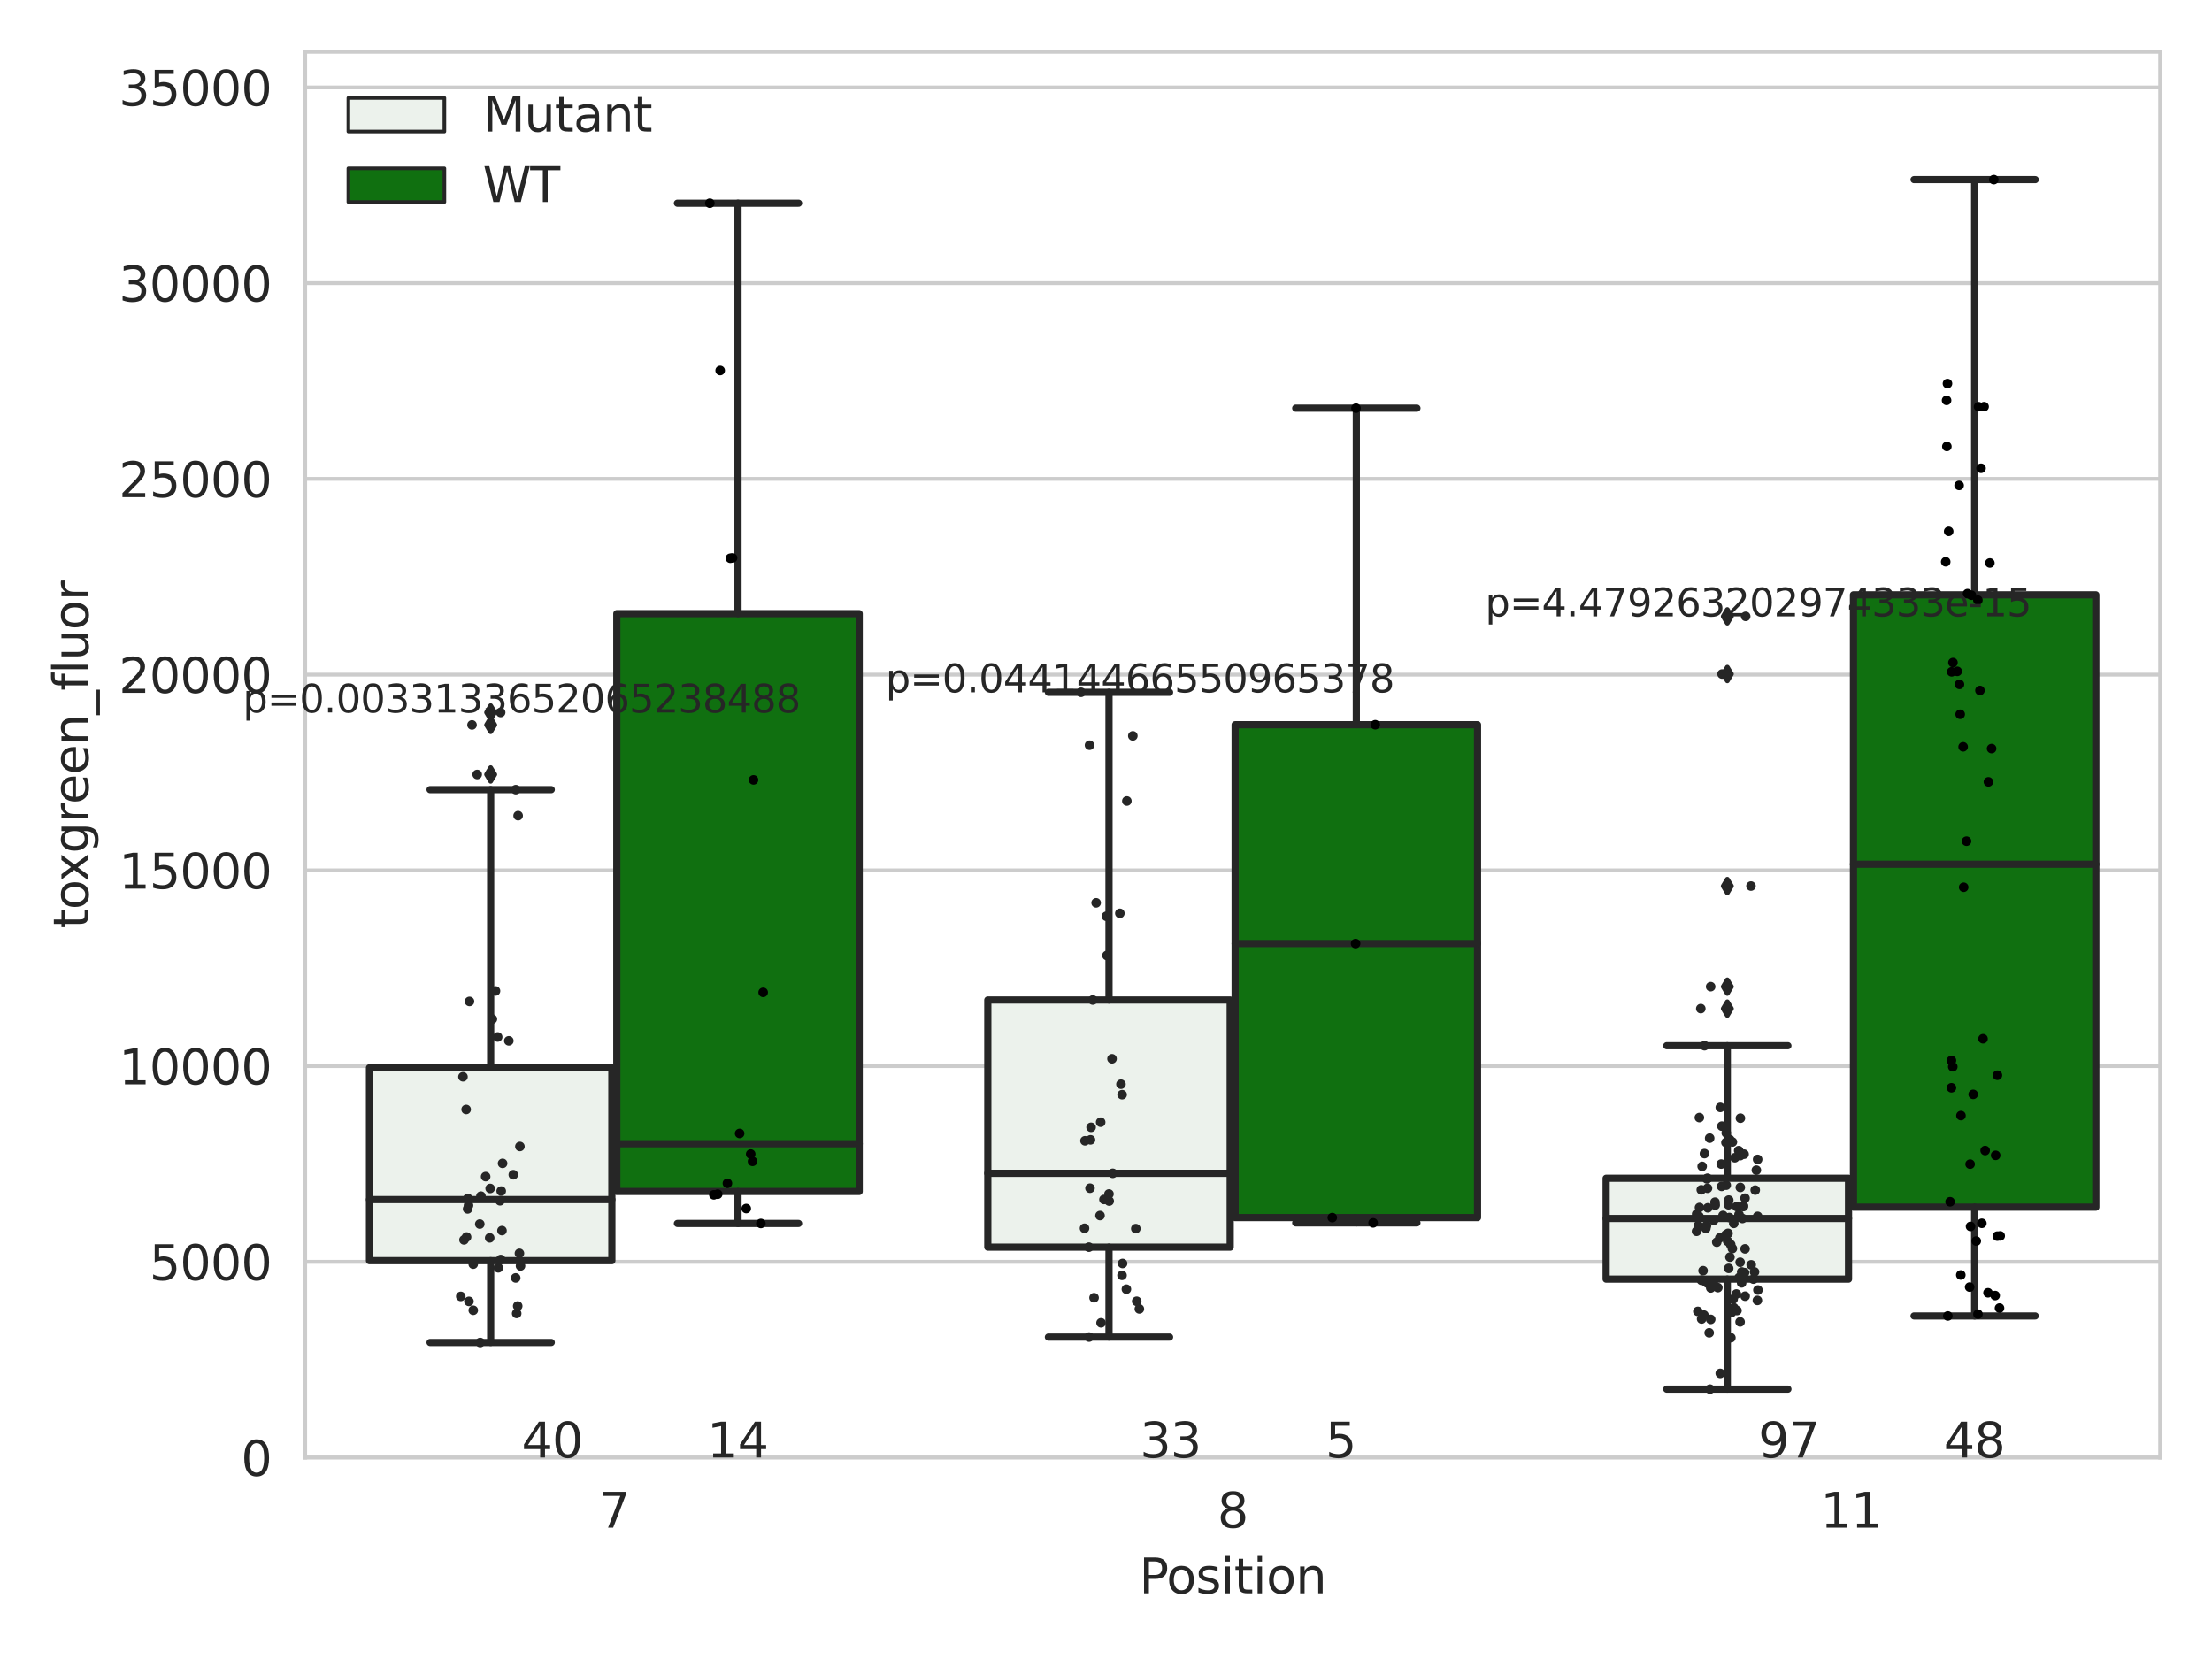 <?xml version="1.0" encoding="utf-8" standalone="no"?>
<!DOCTYPE svg PUBLIC "-//W3C//DTD SVG 1.1//EN"
  "http://www.w3.org/Graphics/SVG/1.1/DTD/svg11.dtd">
<svg xmlns:xlink="http://www.w3.org/1999/xlink" width="460.8pt" height="345.6pt" viewBox="0 0 460.8 345.6" xmlns="http://www.w3.org/2000/svg" version="1.1">
 <defs>
  <style type="text/css">*{stroke-linejoin: round; stroke-linecap: butt}</style>
 </defs>
 <g id="figure_1">
  <g id="patch_1">
   <path d="M 0 345.6 
L 460.8 345.6 
L 460.8 0 
L 0 0 
z
" style="fill: #ffffff"/>
  </g>
  <g id="axes_1">
   <g id="patch_2">
    <path d="M 63.571 303.64 
L 450 303.64 
L 450 10.8 
L 63.571 10.8 
z
" style="fill: #ffffff"/>
   </g>
   <g id="matplotlib.axis_1">
    <g id="xtick_1">
     <g id="text_1">
      <!-- 7 -->
      <g style="fill: #262626" transform="translate(124.795 318.238)scale(0.1 -0.1)">
       <defs>
        <path id="DejaVuSans-37" d="M 525 4666 
L 3525 4666 
L 3525 4397 
L 1831 0 
L 1172 0 
L 2766 4134 
L 525 4134 
L 525 4666 
z
" transform="scale(0.016)"/>
       </defs>
       <use xlink:href="#DejaVuSans-37"/>
      </g>
     </g>
    </g>
    <g id="xtick_2">
     <g id="text_2">
      <!-- 8 -->
      <g style="fill: #262626" transform="translate(253.604 318.238)scale(0.1 -0.1)">
       <defs>
        <path id="DejaVuSans-38" d="M 2034 2216 
Q 1584 2216 1326 1975 
Q 1069 1734 1069 1313 
Q 1069 891 1326 650 
Q 1584 409 2034 409 
Q 2484 409 2743 651 
Q 3003 894 3003 1313 
Q 3003 1734 2745 1975 
Q 2488 2216 2034 2216 
z
M 1403 2484 
Q 997 2584 770 2862 
Q 544 3141 544 3541 
Q 544 4100 942 4425 
Q 1341 4750 2034 4750 
Q 2731 4750 3128 4425 
Q 3525 4100 3525 3541 
Q 3525 3141 3298 2862 
Q 3072 2584 2669 2484 
Q 3125 2378 3379 2068 
Q 3634 1759 3634 1313 
Q 3634 634 3220 271 
Q 2806 -91 2034 -91 
Q 1263 -91 848 271 
Q 434 634 434 1313 
Q 434 1759 690 2068 
Q 947 2378 1403 2484 
z
M 1172 3481 
Q 1172 3119 1398 2916 
Q 1625 2713 2034 2713 
Q 2441 2713 2670 2916 
Q 2900 3119 2900 3481 
Q 2900 3844 2670 4047 
Q 2441 4250 2034 4250 
Q 1625 4250 1398 4047 
Q 1172 3844 1172 3481 
z
" transform="scale(0.016)"/>
       </defs>
       <use xlink:href="#DejaVuSans-38"/>
      </g>
     </g>
    </g>
    <g id="xtick_3">
     <g id="text_3">
      <!-- 11 -->
      <g style="fill: #262626" transform="translate(379.233 318.238)scale(0.1 -0.1)">
       <defs>
        <path id="DejaVuSans-31" d="M 794 531 
L 1825 531 
L 1825 4091 
L 703 3866 
L 703 4441 
L 1819 4666 
L 2450 4666 
L 2450 531 
L 3481 531 
L 3481 0 
L 794 0 
L 794 531 
z
" transform="scale(0.016)"/>
       </defs>
       <use xlink:href="#DejaVuSans-31"/>
       <use xlink:href="#DejaVuSans-31" x="63.623"/>
      </g>
     </g>
    </g>
    <g id="text_4">
     <!-- Position -->
     <g style="fill: #262626" transform="translate(237.322 331.917)scale(0.1 -0.1)">
      <defs>
       <path id="DejaVuSans-50" d="M 1259 4147 
L 1259 2394 
L 2053 2394 
Q 2494 2394 2734 2622 
Q 2975 2850 2975 3272 
Q 2975 3691 2734 3919 
Q 2494 4147 2053 4147 
L 1259 4147 
z
M 628 4666 
L 2053 4666 
Q 2838 4666 3239 4311 
Q 3641 3956 3641 3272 
Q 3641 2581 3239 2228 
Q 2838 1875 2053 1875 
L 1259 1875 
L 1259 0 
L 628 0 
L 628 4666 
z
" transform="scale(0.016)"/>
       <path id="DejaVuSans-6f" d="M 1959 3097 
Q 1497 3097 1228 2736 
Q 959 2375 959 1747 
Q 959 1119 1226 758 
Q 1494 397 1959 397 
Q 2419 397 2687 759 
Q 2956 1122 2956 1747 
Q 2956 2369 2687 2733 
Q 2419 3097 1959 3097 
z
M 1959 3584 
Q 2709 3584 3137 3096 
Q 3566 2609 3566 1747 
Q 3566 888 3137 398 
Q 2709 -91 1959 -91 
Q 1206 -91 779 398 
Q 353 888 353 1747 
Q 353 2609 779 3096 
Q 1206 3584 1959 3584 
z
" transform="scale(0.016)"/>
       <path id="DejaVuSans-73" d="M 2834 3397 
L 2834 2853 
Q 2591 2978 2328 3040 
Q 2066 3103 1784 3103 
Q 1356 3103 1142 2972 
Q 928 2841 928 2578 
Q 928 2378 1081 2264 
Q 1234 2150 1697 2047 
L 1894 2003 
Q 2506 1872 2764 1633 
Q 3022 1394 3022 966 
Q 3022 478 2636 193 
Q 2250 -91 1575 -91 
Q 1294 -91 989 -36 
Q 684 19 347 128 
L 347 722 
Q 666 556 975 473 
Q 1284 391 1588 391 
Q 1994 391 2212 530 
Q 2431 669 2431 922 
Q 2431 1156 2273 1281 
Q 2116 1406 1581 1522 
L 1381 1569 
Q 847 1681 609 1914 
Q 372 2147 372 2553 
Q 372 3047 722 3315 
Q 1072 3584 1716 3584 
Q 2034 3584 2315 3537 
Q 2597 3491 2834 3397 
z
" transform="scale(0.016)"/>
       <path id="DejaVuSans-69" d="M 603 3500 
L 1178 3500 
L 1178 0 
L 603 0 
L 603 3500 
z
M 603 4863 
L 1178 4863 
L 1178 4134 
L 603 4134 
L 603 4863 
z
" transform="scale(0.016)"/>
       <path id="DejaVuSans-74" d="M 1172 4494 
L 1172 3500 
L 2356 3500 
L 2356 3053 
L 1172 3053 
L 1172 1153 
Q 1172 725 1289 603 
Q 1406 481 1766 481 
L 2356 481 
L 2356 0 
L 1766 0 
Q 1100 0 847 248 
Q 594 497 594 1153 
L 594 3053 
L 172 3053 
L 172 3500 
L 594 3500 
L 594 4494 
L 1172 4494 
z
" transform="scale(0.016)"/>
       <path id="DejaVuSans-6e" d="M 3513 2113 
L 3513 0 
L 2938 0 
L 2938 2094 
Q 2938 2591 2744 2837 
Q 2550 3084 2163 3084 
Q 1697 3084 1428 2787 
Q 1159 2491 1159 1978 
L 1159 0 
L 581 0 
L 581 3500 
L 1159 3500 
L 1159 2956 
Q 1366 3272 1645 3428 
Q 1925 3584 2291 3584 
Q 2894 3584 3203 3211 
Q 3513 2838 3513 2113 
z
" transform="scale(0.016)"/>
      </defs>
      <use xlink:href="#DejaVuSans-50"/>
      <use xlink:href="#DejaVuSans-6f" x="56.678"/>
      <use xlink:href="#DejaVuSans-73" x="117.859"/>
      <use xlink:href="#DejaVuSans-69" x="169.959"/>
      <use xlink:href="#DejaVuSans-74" x="197.742"/>
      <use xlink:href="#DejaVuSans-69" x="236.951"/>
      <use xlink:href="#DejaVuSans-6f" x="264.734"/>
      <use xlink:href="#DejaVuSans-6e" x="325.916"/>
     </g>
    </g>
   </g>
   <g id="matplotlib.axis_2">
    <g id="ytick_1">
     <g id="line2d_1">
      <path d="M 63.571 303.64 
L 450 303.64 
" clip-path="url(#pd4e9caa4e7)" style="fill: none; stroke: #cccccc; stroke-width: 0.8; stroke-linecap: round"/>
     </g>
     <g id="text_5">
      <!-- 0 -->
      <g style="fill: #262626" transform="translate(50.209 307.439)scale(0.1 -0.1)">
       <defs>
        <path id="DejaVuSans-30" d="M 2034 4250 
Q 1547 4250 1301 3770 
Q 1056 3291 1056 2328 
Q 1056 1369 1301 889 
Q 1547 409 2034 409 
Q 2525 409 2770 889 
Q 3016 1369 3016 2328 
Q 3016 3291 2770 3770 
Q 2525 4250 2034 4250 
z
M 2034 4750 
Q 2819 4750 3233 4129 
Q 3647 3509 3647 2328 
Q 3647 1150 3233 529 
Q 2819 -91 2034 -91 
Q 1250 -91 836 529 
Q 422 1150 422 2328 
Q 422 3509 836 4129 
Q 1250 4750 2034 4750 
z
" transform="scale(0.016)"/>
       </defs>
       <use xlink:href="#DejaVuSans-30"/>
      </g>
     </g>
    </g>
    <g id="ytick_2">
     <g id="line2d_2">
      <path d="M 63.571 262.865 
L 450 262.865 
" clip-path="url(#pd4e9caa4e7)" style="fill: none; stroke: #cccccc; stroke-width: 0.8; stroke-linecap: round"/>
     </g>
     <g id="text_6">
      <!-- 5000 -->
      <g style="fill: #262626" transform="translate(31.121 266.664)scale(0.1 -0.1)">
       <defs>
        <path id="DejaVuSans-35" d="M 691 4666 
L 3169 4666 
L 3169 4134 
L 1269 4134 
L 1269 2991 
Q 1406 3038 1543 3061 
Q 1681 3084 1819 3084 
Q 2600 3084 3056 2656 
Q 3513 2228 3513 1497 
Q 3513 744 3044 326 
Q 2575 -91 1722 -91 
Q 1428 -91 1123 -41 
Q 819 9 494 109 
L 494 744 
Q 775 591 1075 516 
Q 1375 441 1709 441 
Q 2250 441 2565 725 
Q 2881 1009 2881 1497 
Q 2881 1984 2565 2268 
Q 2250 2553 1709 2553 
Q 1456 2553 1204 2497 
Q 953 2441 691 2322 
L 691 4666 
z
" transform="scale(0.016)"/>
       </defs>
       <use xlink:href="#DejaVuSans-35"/>
       <use xlink:href="#DejaVuSans-30" x="63.623"/>
       <use xlink:href="#DejaVuSans-30" x="127.246"/>
       <use xlink:href="#DejaVuSans-30" x="190.869"/>
      </g>
     </g>
    </g>
    <g id="ytick_3">
     <g id="line2d_3">
      <path d="M 63.571 222.09 
L 450 222.09 
" clip-path="url(#pd4e9caa4e7)" style="fill: none; stroke: #cccccc; stroke-width: 0.8; stroke-linecap: round"/>
     </g>
     <g id="text_7">
      <!-- 10000 -->
      <g style="fill: #262626" transform="translate(24.759 225.889)scale(0.1 -0.1)">
       <use xlink:href="#DejaVuSans-31"/>
       <use xlink:href="#DejaVuSans-30" x="63.623"/>
       <use xlink:href="#DejaVuSans-30" x="127.246"/>
       <use xlink:href="#DejaVuSans-30" x="190.869"/>
       <use xlink:href="#DejaVuSans-30" x="254.492"/>
      </g>
     </g>
    </g>
    <g id="ytick_4">
     <g id="line2d_4">
      <path d="M 63.571 181.315 
L 450 181.315 
" clip-path="url(#pd4e9caa4e7)" style="fill: none; stroke: #cccccc; stroke-width: 0.8; stroke-linecap: round"/>
     </g>
     <g id="text_8">
      <!-- 15000 -->
      <g style="fill: #262626" transform="translate(24.759 185.114)scale(0.1 -0.1)">
       <use xlink:href="#DejaVuSans-31"/>
       <use xlink:href="#DejaVuSans-35" x="63.623"/>
       <use xlink:href="#DejaVuSans-30" x="127.246"/>
       <use xlink:href="#DejaVuSans-30" x="190.869"/>
       <use xlink:href="#DejaVuSans-30" x="254.492"/>
      </g>
     </g>
    </g>
    <g id="ytick_5">
     <g id="line2d_5">
      <path d="M 63.571 140.539 
L 450 140.539 
" clip-path="url(#pd4e9caa4e7)" style="fill: none; stroke: #cccccc; stroke-width: 0.8; stroke-linecap: round"/>
     </g>
     <g id="text_9">
      <!-- 20000 -->
      <g style="fill: #262626" transform="translate(24.759 144.339)scale(0.1 -0.1)">
       <defs>
        <path id="DejaVuSans-32" d="M 1228 531 
L 3431 531 
L 3431 0 
L 469 0 
L 469 531 
Q 828 903 1448 1529 
Q 2069 2156 2228 2338 
Q 2531 2678 2651 2914 
Q 2772 3150 2772 3378 
Q 2772 3750 2511 3984 
Q 2250 4219 1831 4219 
Q 1534 4219 1204 4116 
Q 875 4013 500 3803 
L 500 4441 
Q 881 4594 1212 4672 
Q 1544 4750 1819 4750 
Q 2544 4750 2975 4387 
Q 3406 4025 3406 3419 
Q 3406 3131 3298 2873 
Q 3191 2616 2906 2266 
Q 2828 2175 2409 1742 
Q 1991 1309 1228 531 
z
" transform="scale(0.016)"/>
       </defs>
       <use xlink:href="#DejaVuSans-32"/>
       <use xlink:href="#DejaVuSans-30" x="63.623"/>
       <use xlink:href="#DejaVuSans-30" x="127.246"/>
       <use xlink:href="#DejaVuSans-30" x="190.869"/>
       <use xlink:href="#DejaVuSans-30" x="254.492"/>
      </g>
     </g>
    </g>
    <g id="ytick_6">
     <g id="line2d_6">
      <path d="M 63.571 99.764 
L 450 99.764 
" clip-path="url(#pd4e9caa4e7)" style="fill: none; stroke: #cccccc; stroke-width: 0.8; stroke-linecap: round"/>
     </g>
     <g id="text_10">
      <!-- 25000 -->
      <g style="fill: #262626" transform="translate(24.759 103.564)scale(0.1 -0.1)">
       <use xlink:href="#DejaVuSans-32"/>
       <use xlink:href="#DejaVuSans-35" x="63.623"/>
       <use xlink:href="#DejaVuSans-30" x="127.246"/>
       <use xlink:href="#DejaVuSans-30" x="190.869"/>
       <use xlink:href="#DejaVuSans-30" x="254.492"/>
      </g>
     </g>
    </g>
    <g id="ytick_7">
     <g id="line2d_7">
      <path d="M 63.571 58.989 
L 450 58.989 
" clip-path="url(#pd4e9caa4e7)" style="fill: none; stroke: #cccccc; stroke-width: 0.8; stroke-linecap: round"/>
     </g>
     <g id="text_11">
      <!-- 30000 -->
      <g style="fill: #262626" transform="translate(24.759 62.788)scale(0.1 -0.1)">
       <defs>
        <path id="DejaVuSans-33" d="M 2597 2516 
Q 3050 2419 3304 2112 
Q 3559 1806 3559 1356 
Q 3559 666 3084 287 
Q 2609 -91 1734 -91 
Q 1441 -91 1130 -33 
Q 819 25 488 141 
L 488 750 
Q 750 597 1062 519 
Q 1375 441 1716 441 
Q 2309 441 2620 675 
Q 2931 909 2931 1356 
Q 2931 1769 2642 2001 
Q 2353 2234 1838 2234 
L 1294 2234 
L 1294 2753 
L 1863 2753 
Q 2328 2753 2575 2939 
Q 2822 3125 2822 3475 
Q 2822 3834 2567 4026 
Q 2313 4219 1838 4219 
Q 1578 4219 1281 4162 
Q 984 4106 628 3988 
L 628 4550 
Q 988 4650 1302 4700 
Q 1616 4750 1894 4750 
Q 2613 4750 3031 4423 
Q 3450 4097 3450 3541 
Q 3450 3153 3228 2886 
Q 3006 2619 2597 2516 
z
" transform="scale(0.016)"/>
       </defs>
       <use xlink:href="#DejaVuSans-33"/>
       <use xlink:href="#DejaVuSans-30" x="63.623"/>
       <use xlink:href="#DejaVuSans-30" x="127.246"/>
       <use xlink:href="#DejaVuSans-30" x="190.869"/>
       <use xlink:href="#DejaVuSans-30" x="254.492"/>
      </g>
     </g>
    </g>
    <g id="ytick_8">
     <g id="line2d_8">
      <path d="M 63.571 18.214 
L 450 18.214 
" clip-path="url(#pd4e9caa4e7)" style="fill: none; stroke: #cccccc; stroke-width: 0.8; stroke-linecap: round"/>
     </g>
     <g id="text_12">
      <!-- 35000 -->
      <g style="fill: #262626" transform="translate(24.759 22.013)scale(0.1 -0.1)">
       <use xlink:href="#DejaVuSans-33"/>
       <use xlink:href="#DejaVuSans-35" x="63.623"/>
       <use xlink:href="#DejaVuSans-30" x="127.246"/>
       <use xlink:href="#DejaVuSans-30" x="190.869"/>
       <use xlink:href="#DejaVuSans-30" x="254.492"/>
      </g>
     </g>
    </g>
    <g id="text_13">
     <!-- toxgreen_fluor -->
     <g style="fill: #262626" transform="translate(18.401 193.415)rotate(-90)scale(0.1 -0.1)">
      <defs>
       <path id="DejaVuSans-78" d="M 3513 3500 
L 2247 1797 
L 3578 0 
L 2900 0 
L 1881 1375 
L 863 0 
L 184 0 
L 1544 1831 
L 300 3500 
L 978 3500 
L 1906 2253 
L 2834 3500 
L 3513 3500 
z
" transform="scale(0.016)"/>
       <path id="DejaVuSans-67" d="M 2906 1791 
Q 2906 2416 2648 2759 
Q 2391 3103 1925 3103 
Q 1463 3103 1205 2759 
Q 947 2416 947 1791 
Q 947 1169 1205 825 
Q 1463 481 1925 481 
Q 2391 481 2648 825 
Q 2906 1169 2906 1791 
z
M 3481 434 
Q 3481 -459 3084 -895 
Q 2688 -1331 1869 -1331 
Q 1566 -1331 1297 -1286 
Q 1028 -1241 775 -1147 
L 775 -588 
Q 1028 -725 1275 -790 
Q 1522 -856 1778 -856 
Q 2344 -856 2625 -561 
Q 2906 -266 2906 331 
L 2906 616 
Q 2728 306 2450 153 
Q 2172 0 1784 0 
Q 1141 0 747 490 
Q 353 981 353 1791 
Q 353 2603 747 3093 
Q 1141 3584 1784 3584 
Q 2172 3584 2450 3431 
Q 2728 3278 2906 2969 
L 2906 3500 
L 3481 3500 
L 3481 434 
z
" transform="scale(0.016)"/>
       <path id="DejaVuSans-72" d="M 2631 2963 
Q 2534 3019 2420 3045 
Q 2306 3072 2169 3072 
Q 1681 3072 1420 2755 
Q 1159 2438 1159 1844 
L 1159 0 
L 581 0 
L 581 3500 
L 1159 3500 
L 1159 2956 
Q 1341 3275 1631 3429 
Q 1922 3584 2338 3584 
Q 2397 3584 2469 3576 
Q 2541 3569 2628 3553 
L 2631 2963 
z
" transform="scale(0.016)"/>
       <path id="DejaVuSans-65" d="M 3597 1894 
L 3597 1613 
L 953 1613 
Q 991 1019 1311 708 
Q 1631 397 2203 397 
Q 2534 397 2845 478 
Q 3156 559 3463 722 
L 3463 178 
Q 3153 47 2828 -22 
Q 2503 -91 2169 -91 
Q 1331 -91 842 396 
Q 353 884 353 1716 
Q 353 2575 817 3079 
Q 1281 3584 2069 3584 
Q 2775 3584 3186 3129 
Q 3597 2675 3597 1894 
z
M 3022 2063 
Q 3016 2534 2758 2815 
Q 2500 3097 2075 3097 
Q 1594 3097 1305 2825 
Q 1016 2553 972 2059 
L 3022 2063 
z
" transform="scale(0.016)"/>
       <path id="DejaVuSans-5f" d="M 3263 -1063 
L 3263 -1509 
L -63 -1509 
L -63 -1063 
L 3263 -1063 
z
" transform="scale(0.016)"/>
       <path id="DejaVuSans-66" d="M 2375 4863 
L 2375 4384 
L 1825 4384 
Q 1516 4384 1395 4259 
Q 1275 4134 1275 3809 
L 1275 3500 
L 2222 3500 
L 2222 3053 
L 1275 3053 
L 1275 0 
L 697 0 
L 697 3053 
L 147 3053 
L 147 3500 
L 697 3500 
L 697 3744 
Q 697 4328 969 4595 
Q 1241 4863 1831 4863 
L 2375 4863 
z
" transform="scale(0.016)"/>
       <path id="DejaVuSans-6c" d="M 603 4863 
L 1178 4863 
L 1178 0 
L 603 0 
L 603 4863 
z
" transform="scale(0.016)"/>
       <path id="DejaVuSans-75" d="M 544 1381 
L 544 3500 
L 1119 3500 
L 1119 1403 
Q 1119 906 1312 657 
Q 1506 409 1894 409 
Q 2359 409 2629 706 
Q 2900 1003 2900 1516 
L 2900 3500 
L 3475 3500 
L 3475 0 
L 2900 0 
L 2900 538 
Q 2691 219 2414 64 
Q 2138 -91 1772 -91 
Q 1169 -91 856 284 
Q 544 659 544 1381 
z
M 1991 3584 
L 1991 3584 
z
" transform="scale(0.016)"/>
      </defs>
      <use xlink:href="#DejaVuSans-74"/>
      <use xlink:href="#DejaVuSans-6f" x="39.209"/>
      <use xlink:href="#DejaVuSans-78" x="97.266"/>
      <use xlink:href="#DejaVuSans-67" x="156.445"/>
      <use xlink:href="#DejaVuSans-72" x="219.922"/>
      <use xlink:href="#DejaVuSans-65" x="258.785"/>
      <use xlink:href="#DejaVuSans-65" x="320.309"/>
      <use xlink:href="#DejaVuSans-6e" x="381.832"/>
      <use xlink:href="#DejaVuSans-5f" x="445.211"/>
      <use xlink:href="#DejaVuSans-66" x="495.211"/>
      <use xlink:href="#DejaVuSans-6c" x="530.416"/>
      <use xlink:href="#DejaVuSans-75" x="558.199"/>
      <use xlink:href="#DejaVuSans-6f" x="621.578"/>
      <use xlink:href="#DejaVuSans-72" x="682.76"/>
     </g>
    </g>
   </g>
   <g id="patch_3">
    <path d="M 76.967 262.623 
L 127.461 262.623 
L 127.461 222.44 
L 76.967 222.44 
L 76.967 262.623 
z
" clip-path="url(#pd4e9caa4e7)" style="fill: #ecf2ec; stroke: #262626; stroke-width: 1.5; stroke-linejoin: miter"/>
   </g>
   <g id="patch_4">
    <path d="M 128.491 248.208 
L 178.985 248.208 
L 178.985 127.832 
L 128.491 127.832 
L 128.491 248.208 
z
" clip-path="url(#pd4e9caa4e7)" style="fill: #107010; stroke: #262626; stroke-width: 1.5; stroke-linejoin: miter"/>
   </g>
   <g id="patch_5">
    <path d="M 205.777 259.806 
L 256.27 259.806 
L 256.27 208.317 
L 205.777 208.317 
L 205.777 259.806 
z
" clip-path="url(#pd4e9caa4e7)" style="fill: #ecf2ec; stroke: #262626; stroke-width: 1.5; stroke-linejoin: miter"/>
   </g>
   <g id="patch_6">
    <path d="M 257.301 253.653 
L 307.794 253.653 
L 307.794 150.976 
L 257.301 150.976 
L 257.301 253.653 
z
" clip-path="url(#pd4e9caa4e7)" style="fill: #107010; stroke: #262626; stroke-width: 1.5; stroke-linejoin: miter"/>
   </g>
   <g id="patch_7">
    <path d="M 334.587 266.468 
L 385.08 266.468 
L 385.08 245.453 
L 334.587 245.453 
L 334.587 266.468 
z
" clip-path="url(#pd4e9caa4e7)" style="fill: #ecf2ec; stroke: #262626; stroke-width: 1.5; stroke-linejoin: miter"/>
   </g>
   <g id="patch_8">
    <path d="M 386.11 251.473 
L 436.604 251.473 
L 436.604 123.91 
L 386.11 123.91 
L 386.11 251.473 
z
" clip-path="url(#pd4e9caa4e7)" style="fill: #107010; stroke: #262626; stroke-width: 1.5; stroke-linejoin: miter"/>
   </g>
   <g id="patch_9">
    <path d="M 127.976 303.64 
L 127.976 303.64 
L 127.976 303.64 
L 127.976 303.64 
z
" clip-path="url(#pd4e9caa4e7)" style="fill: #ecf2ec; stroke: #262626; stroke-width: 0.75; stroke-linejoin: miter"/>
   </g>
   <g id="patch_10">
    <path d="M 127.976 303.64 
L 127.976 303.64 
L 127.976 303.64 
L 127.976 303.64 
z
" clip-path="url(#pd4e9caa4e7)" style="fill: #107010; stroke: #262626; stroke-width: 0.75; stroke-linejoin: miter"/>
   </g>
   <g id="PathCollection_1"/>
   <g id="PathCollection_2"/>
   <g id="line2d_9">
    <path d="M 102.214 262.623 
L 102.214 279.671 
" clip-path="url(#pd4e9caa4e7)" style="fill: none; stroke: #262626; stroke-width: 1.5; stroke-linecap: round"/>
   </g>
   <g id="line2d_10">
    <path d="M 102.214 222.44 
L 102.214 164.5 
" clip-path="url(#pd4e9caa4e7)" style="fill: none; stroke: #262626; stroke-width: 1.5; stroke-linecap: round"/>
   </g>
   <g id="line2d_11">
    <path d="M 89.591 279.671 
L 114.837 279.671 
" clip-path="url(#pd4e9caa4e7)" style="fill: none; stroke: #262626; stroke-width: 1.5; stroke-linecap: round"/>
   </g>
   <g id="line2d_12">
    <path d="M 89.591 164.5 
L 114.837 164.5 
" clip-path="url(#pd4e9caa4e7)" style="fill: none; stroke: #262626; stroke-width: 1.5; stroke-linecap: round"/>
   </g>
   <g id="line2d_13">
    <defs>
     <path id="md881fc6262" d="M -0 1.414 
L 0.849 0 
L 0 -1.414 
L -0.849 -0 
z
" style="stroke: #262626; stroke-linejoin: miter"/>
    </defs>
    <g clip-path="url(#pd4e9caa4e7)">
     <use xlink:href="#md881fc6262" x="102.214" y="161.337" style="fill: #262626; stroke: #262626; stroke-linejoin: miter"/>
     <use xlink:href="#md881fc6262" x="102.214" y="148.423" style="fill: #262626; stroke: #262626; stroke-linejoin: miter"/>
     <use xlink:href="#md881fc6262" x="102.214" y="151.016" style="fill: #262626; stroke: #262626; stroke-linejoin: miter"/>
    </g>
   </g>
   <g id="line2d_14">
    <path d="M 153.738 248.208 
L 153.738 254.871 
" clip-path="url(#pd4e9caa4e7)" style="fill: none; stroke: #262626; stroke-width: 1.5; stroke-linecap: round"/>
   </g>
   <g id="line2d_15">
    <path d="M 153.738 127.832 
L 153.738 42.329 
" clip-path="url(#pd4e9caa4e7)" style="fill: none; stroke: #262626; stroke-width: 1.5; stroke-linecap: round"/>
   </g>
   <g id="line2d_16">
    <path d="M 141.115 254.871 
L 166.361 254.871 
" clip-path="url(#pd4e9caa4e7)" style="fill: none; stroke: #262626; stroke-width: 1.5; stroke-linecap: round"/>
   </g>
   <g id="line2d_17">
    <path d="M 141.115 42.329 
L 166.361 42.329 
" clip-path="url(#pd4e9caa4e7)" style="fill: none; stroke: #262626; stroke-width: 1.5; stroke-linecap: round"/>
   </g>
   <g id="line2d_18"/>
   <g id="line2d_19">
    <path d="M 231.024 259.806 
L 231.024 278.539 
" clip-path="url(#pd4e9caa4e7)" style="fill: none; stroke: #262626; stroke-width: 1.5; stroke-linecap: round"/>
   </g>
   <g id="line2d_20">
    <path d="M 231.024 208.317 
L 231.024 144.222 
" clip-path="url(#pd4e9caa4e7)" style="fill: none; stroke: #262626; stroke-width: 1.5; stroke-linecap: round"/>
   </g>
   <g id="line2d_21">
    <path d="M 218.4 278.539 
L 243.647 278.539 
" clip-path="url(#pd4e9caa4e7)" style="fill: none; stroke: #262626; stroke-width: 1.5; stroke-linecap: round"/>
   </g>
   <g id="line2d_22">
    <path d="M 218.4 144.222 
L 243.647 144.222 
" clip-path="url(#pd4e9caa4e7)" style="fill: none; stroke: #262626; stroke-width: 1.5; stroke-linecap: round"/>
   </g>
   <g id="line2d_23"/>
   <g id="line2d_24">
    <path d="M 282.548 253.653 
L 282.548 254.75 
" clip-path="url(#pd4e9caa4e7)" style="fill: none; stroke: #262626; stroke-width: 1.5; stroke-linecap: round"/>
   </g>
   <g id="line2d_25">
    <path d="M 282.548 150.976 
L 282.548 85.032 
" clip-path="url(#pd4e9caa4e7)" style="fill: none; stroke: #262626; stroke-width: 1.5; stroke-linecap: round"/>
   </g>
   <g id="line2d_26">
    <path d="M 269.924 254.75 
L 295.171 254.75 
" clip-path="url(#pd4e9caa4e7)" style="fill: none; stroke: #262626; stroke-width: 1.5; stroke-linecap: round"/>
   </g>
   <g id="line2d_27">
    <path d="M 269.924 85.032 
L 295.171 85.032 
" clip-path="url(#pd4e9caa4e7)" style="fill: none; stroke: #262626; stroke-width: 1.5; stroke-linecap: round"/>
   </g>
   <g id="line2d_28"/>
   <g id="line2d_29">
    <path d="M 359.833 266.468 
L 359.833 289.383 
" clip-path="url(#pd4e9caa4e7)" style="fill: none; stroke: #262626; stroke-width: 1.5; stroke-linecap: round"/>
   </g>
   <g id="line2d_30">
    <path d="M 359.833 245.453 
L 359.833 217.84 
" clip-path="url(#pd4e9caa4e7)" style="fill: none; stroke: #262626; stroke-width: 1.5; stroke-linecap: round"/>
   </g>
   <g id="line2d_31">
    <path d="M 347.21 289.383 
L 372.457 289.383 
" clip-path="url(#pd4e9caa4e7)" style="fill: none; stroke: #262626; stroke-width: 1.5; stroke-linecap: round"/>
   </g>
   <g id="line2d_32">
    <path d="M 347.21 217.84 
L 372.457 217.84 
" clip-path="url(#pd4e9caa4e7)" style="fill: none; stroke: #262626; stroke-width: 1.5; stroke-linecap: round"/>
   </g>
   <g id="line2d_33">
    <g clip-path="url(#pd4e9caa4e7)">
     <use xlink:href="#md881fc6262" x="359.833" y="210.107" style="fill: #262626; stroke: #262626; stroke-linejoin: miter"/>
     <use xlink:href="#md881fc6262" x="359.833" y="205.536" style="fill: #262626; stroke: #262626; stroke-linejoin: miter"/>
     <use xlink:href="#md881fc6262" x="359.833" y="184.581" style="fill: #262626; stroke: #262626; stroke-linejoin: miter"/>
     <use xlink:href="#md881fc6262" x="359.833" y="128.394" style="fill: #262626; stroke: #262626; stroke-linejoin: miter"/>
     <use xlink:href="#md881fc6262" x="359.833" y="140.414" style="fill: #262626; stroke: #262626; stroke-linejoin: miter"/>
    </g>
   </g>
   <g id="line2d_34">
    <path d="M 411.357 251.473 
L 411.357 274.141 
" clip-path="url(#pd4e9caa4e7)" style="fill: none; stroke: #262626; stroke-width: 1.5; stroke-linecap: round"/>
   </g>
   <g id="line2d_35">
    <path d="M 411.357 123.91 
L 411.357 37.422 
" clip-path="url(#pd4e9caa4e7)" style="fill: none; stroke: #262626; stroke-width: 1.5; stroke-linecap: round"/>
   </g>
   <g id="line2d_36">
    <path d="M 398.734 274.141 
L 423.98 274.141 
" clip-path="url(#pd4e9caa4e7)" style="fill: none; stroke: #262626; stroke-width: 1.5; stroke-linecap: round"/>
   </g>
   <g id="line2d_37">
    <path d="M 398.734 37.422 
L 423.98 37.422 
" clip-path="url(#pd4e9caa4e7)" style="fill: none; stroke: #262626; stroke-width: 1.5; stroke-linecap: round"/>
   </g>
   <g id="line2d_38"/>
   <g id="line2d_39">
    <path d="M 76.967 249.899 
L 127.461 249.899 
" clip-path="url(#pd4e9caa4e7)" style="fill: none; stroke: #262626; stroke-width: 1.5; stroke-linecap: round"/>
   </g>
   <g id="line2d_40">
    <path d="M 128.491 238.265 
L 178.985 238.265 
" clip-path="url(#pd4e9caa4e7)" style="fill: none; stroke: #262626; stroke-width: 1.5; stroke-linecap: round"/>
   </g>
   <g id="line2d_41">
    <path d="M 205.777 244.423 
L 256.27 244.423 
" clip-path="url(#pd4e9caa4e7)" style="fill: none; stroke: #262626; stroke-width: 1.5; stroke-linecap: round"/>
   </g>
   <g id="line2d_42">
    <path d="M 257.301 196.56 
L 307.794 196.56 
" clip-path="url(#pd4e9caa4e7)" style="fill: none; stroke: #262626; stroke-width: 1.5; stroke-linecap: round"/>
   </g>
   <g id="line2d_43">
    <path d="M 334.587 253.837 
L 385.08 253.837 
" clip-path="url(#pd4e9caa4e7)" style="fill: none; stroke: #262626; stroke-width: 1.5; stroke-linecap: round"/>
   </g>
   <g id="line2d_44">
    <path d="M 386.11 180.032 
L 436.604 180.032 
" clip-path="url(#pd4e9caa4e7)" style="fill: none; stroke: #262626; stroke-width: 1.5; stroke-linecap: round"/>
   </g>
   <g id="patch_11">
    <path d="M 63.571 303.64 
L 63.571 10.8 
" style="fill: none; stroke: #cccccc; stroke-width: 0.8; stroke-linejoin: miter; stroke-linecap: square"/>
   </g>
   <g id="patch_12">
    <path d="M 450 303.64 
L 450 10.8 
" style="fill: none; stroke: #cccccc; stroke-width: 0.8; stroke-linejoin: miter; stroke-linecap: square"/>
   </g>
   <g id="patch_13">
    <path d="M 63.571 303.64 
L 450 303.64 
" style="fill: none; stroke: #cccccc; stroke-width: 0.8; stroke-linejoin: miter; stroke-linecap: square"/>
   </g>
   <g id="patch_14">
    <path d="M 63.571 10.8 
L 450 10.8 
" style="fill: none; stroke: #cccccc; stroke-width: 0.8; stroke-linejoin: miter; stroke-linecap: square"/>
   </g>
   <g id="PathCollection_3">
    <defs>
     <path id="C0_0_bd0febc817" d="M 0 1 
C 0.265 1 0.52 0.895 0.707 0.707 
C 0.895 0.52 1 0.265 1 -0 
C 1 -0.265 0.895 -0.52 0.707 -0.707 
C 0.52 -0.895 0.265 -1 0 -1 
C -0.265 -1 -0.52 -0.895 -0.707 -0.707 
C -0.895 -0.52 -1 -0.265 -1 0 
C -1 0.265 -0.895 0.52 -0.707 0.707 
C -0.52 0.895 -0.265 1 0 1 
z
"/>
    </defs>
    <g clip-path="url(#pd4e9caa4e7)">
     <use xlink:href="#C0_0_bd0febc817" x="107.632" y="273.623" style="fill: #262626"/>
    </g>
    <g clip-path="url(#pd4e9caa4e7)">
     <use xlink:href="#C0_0_bd0febc817" x="107.935" y="169.918" style="fill: #262626"/>
    </g>
    <g clip-path="url(#pd4e9caa4e7)">
     <use xlink:href="#C0_0_bd0febc817" x="104.571" y="256.358" style="fill: #262626"/>
    </g>
    <g clip-path="url(#pd4e9caa4e7)">
     <use xlink:href="#C0_0_bd0febc817" x="97.801" y="208.613" style="fill: #262626"/>
    </g>
    <g clip-path="url(#pd4e9caa4e7)">
     <use xlink:href="#C0_0_bd0febc817" x="96.445" y="224.313" style="fill: #262626"/>
    </g>
    <g clip-path="url(#pd4e9caa4e7)">
     <use xlink:href="#C0_0_bd0febc817" x="106.931" y="244.721" style="fill: #262626"/>
    </g>
    <g clip-path="url(#pd4e9caa4e7)">
     <use xlink:href="#C0_0_bd0febc817" x="100.034" y="279.671" style="fill: #262626"/>
    </g>
    <g clip-path="url(#pd4e9caa4e7)">
     <use xlink:href="#C0_0_bd0febc817" x="107.846" y="272.071" style="fill: #262626"/>
    </g>
    <g clip-path="url(#pd4e9caa4e7)">
     <use xlink:href="#C0_0_bd0febc817" x="97.688" y="271.105" style="fill: #262626"/>
    </g>
    <g clip-path="url(#pd4e9caa4e7)">
     <use xlink:href="#C0_0_bd0febc817" x="103.222" y="206.434" style="fill: #262626"/>
    </g>
    <g clip-path="url(#pd4e9caa4e7)">
     <use xlink:href="#C0_0_bd0febc817" x="102.013" y="257.872" style="fill: #262626"/>
    </g>
    <g clip-path="url(#pd4e9caa4e7)">
     <use xlink:href="#C0_0_bd0febc817" x="97.602" y="251.115" style="fill: #262626"/>
    </g>
    <g clip-path="url(#pd4e9caa4e7)">
     <use xlink:href="#C0_0_bd0febc817" x="98.585" y="263.348" style="fill: #262626"/>
    </g>
    <g clip-path="url(#pd4e9caa4e7)">
     <use xlink:href="#C0_0_bd0febc817" x="103.672" y="216.022" style="fill: #262626"/>
    </g>
    <g clip-path="url(#pd4e9caa4e7)">
     <use xlink:href="#C0_0_bd0febc817" x="108.303" y="238.831" style="fill: #262626"/>
    </g>
    <g clip-path="url(#pd4e9caa4e7)">
     <use xlink:href="#C0_0_bd0febc817" x="100.188" y="249.179" style="fill: #262626"/>
    </g>
    <g clip-path="url(#pd4e9caa4e7)">
     <use xlink:href="#C0_0_bd0febc817" x="102.11" y="247.579" style="fill: #262626"/>
    </g>
    <g clip-path="url(#pd4e9caa4e7)">
     <use xlink:href="#C0_0_bd0febc817" x="97.197" y="257.693" style="fill: #262626"/>
    </g>
    <g clip-path="url(#pd4e9caa4e7)">
     <use xlink:href="#C0_0_bd0febc817" x="107.43" y="266.217" style="fill: #262626"/>
    </g>
    <g clip-path="url(#pd4e9caa4e7)">
     <use xlink:href="#C0_0_bd0febc817" x="97.108" y="231.119" style="fill: #262626"/>
    </g>
    <g clip-path="url(#pd4e9caa4e7)">
     <use xlink:href="#C0_0_bd0febc817" x="107.454" y="164.5" style="fill: #262626"/>
    </g>
    <g clip-path="url(#pd4e9caa4e7)">
     <use xlink:href="#C0_0_bd0febc817" x="97.462" y="249.649" style="fill: #262626"/>
    </g>
    <g clip-path="url(#pd4e9caa4e7)">
     <use xlink:href="#C0_0_bd0febc817" x="99.408" y="161.337" style="fill: #262626"/>
    </g>
    <g clip-path="url(#pd4e9caa4e7)">
     <use xlink:href="#C0_0_bd0febc817" x="108.206" y="261.095" style="fill: #262626"/>
    </g>
    <g clip-path="url(#pd4e9caa4e7)">
     <use xlink:href="#C0_0_bd0febc817" x="104.41" y="248.123" style="fill: #262626"/>
    </g>
    <g clip-path="url(#pd4e9caa4e7)">
     <use xlink:href="#C0_0_bd0febc817" x="101.168" y="245.109" style="fill: #262626"/>
    </g>
    <g clip-path="url(#pd4e9caa4e7)">
     <use xlink:href="#C0_0_bd0febc817" x="104.291" y="148.423" style="fill: #262626"/>
    </g>
    <g clip-path="url(#pd4e9caa4e7)">
     <use xlink:href="#C0_0_bd0febc817" x="108.433" y="263.718" style="fill: #262626"/>
    </g>
    <g clip-path="url(#pd4e9caa4e7)">
     <use xlink:href="#C0_0_bd0febc817" x="103.807" y="264.115" style="fill: #262626"/>
    </g>
    <g clip-path="url(#pd4e9caa4e7)">
     <use xlink:href="#C0_0_bd0febc817" x="104.698" y="242.35" style="fill: #262626"/>
    </g>
    <g clip-path="url(#pd4e9caa4e7)">
     <use xlink:href="#C0_0_bd0febc817" x="104.166" y="250.15" style="fill: #262626"/>
    </g>
    <g clip-path="url(#pd4e9caa4e7)">
     <use xlink:href="#C0_0_bd0febc817" x="98.589" y="272.958" style="fill: #262626"/>
    </g>
    <g clip-path="url(#pd4e9caa4e7)">
     <use xlink:href="#C0_0_bd0febc817" x="96.659" y="258.292" style="fill: #262626"/>
    </g>
    <g clip-path="url(#pd4e9caa4e7)">
     <use xlink:href="#C0_0_bd0febc817" x="98.33" y="151.016" style="fill: #262626"/>
    </g>
    <g clip-path="url(#pd4e9caa4e7)">
     <use xlink:href="#C0_0_bd0febc817" x="102.572" y="212.288" style="fill: #262626"/>
    </g>
    <g clip-path="url(#pd4e9caa4e7)">
     <use xlink:href="#C0_0_bd0febc817" x="105.995" y="216.822" style="fill: #262626"/>
    </g>
    <g clip-path="url(#pd4e9caa4e7)">
     <use xlink:href="#C0_0_bd0febc817" x="95.985" y="270.068" style="fill: #262626"/>
    </g>
    <g clip-path="url(#pd4e9caa4e7)">
     <use xlink:href="#C0_0_bd0febc817" x="97.417" y="251.836" style="fill: #262626"/>
    </g>
    <g clip-path="url(#pd4e9caa4e7)">
     <use xlink:href="#C0_0_bd0febc817" x="104.314" y="262.381" style="fill: #262626"/>
    </g>
    <g clip-path="url(#pd4e9caa4e7)">
     <use xlink:href="#C0_0_bd0febc817" x="99.948" y="254.997" style="fill: #262626"/>
    </g>
   </g>
   <g id="PathCollection_4">
    <defs>
     <path id="C1_0_5a4181d326" d="M 0 1 
C 0.265 1 0.52 0.895 0.707 0.707 
C 0.895 0.52 1 0.265 1 -0 
C 1 -0.265 0.895 -0.52 0.707 -0.707 
C 0.52 -0.895 0.265 -1 0 -1 
C -0.265 -1 -0.52 -0.895 -0.707 -0.707 
C -0.895 -0.52 -1 -0.265 -1 0 
C -1 0.265 -0.895 0.52 -0.707 0.707 
C -0.52 0.895 -0.265 1 0 1 
z
"/>
    </defs>
    <g clip-path="url(#pd4e9caa4e7)">
     <use xlink:href="#C1_0_5a4181d326" x="154.078" y="236.119"/>
    </g>
    <g clip-path="url(#pd4e9caa4e7)">
     <use xlink:href="#C1_0_5a4181d326" x="156.769" y="241.93"/>
    </g>
    <g clip-path="url(#pd4e9caa4e7)">
     <use xlink:href="#C1_0_5a4181d326" x="147.871" y="42.329"/>
    </g>
    <g clip-path="url(#pd4e9caa4e7)">
     <use xlink:href="#C1_0_5a4181d326" x="155.455" y="251.763"/>
    </g>
    <g clip-path="url(#pd4e9caa4e7)">
     <use xlink:href="#C1_0_5a4181d326" x="152.605" y="116.228"/>
    </g>
    <g clip-path="url(#pd4e9caa4e7)">
     <use xlink:href="#C1_0_5a4181d326" x="149.508" y="248.776"/>
    </g>
    <g clip-path="url(#pd4e9caa4e7)">
     <use xlink:href="#C1_0_5a4181d326" x="148.712" y="248.907"/>
    </g>
    <g clip-path="url(#pd4e9caa4e7)">
     <use xlink:href="#C1_0_5a4181d326" x="156.384" y="240.411"/>
    </g>
    <g clip-path="url(#pd4e9caa4e7)">
     <use xlink:href="#C1_0_5a4181d326" x="156.969" y="162.465"/>
    </g>
    <g clip-path="url(#pd4e9caa4e7)">
     <use xlink:href="#C1_0_5a4181d326" x="151.534" y="246.505"/>
    </g>
    <g clip-path="url(#pd4e9caa4e7)">
     <use xlink:href="#C1_0_5a4181d326" x="150.025" y="77.183"/>
    </g>
    <g clip-path="url(#pd4e9caa4e7)">
     <use xlink:href="#C1_0_5a4181d326" x="152.14" y="116.288"/>
    </g>
    <g clip-path="url(#pd4e9caa4e7)">
     <use xlink:href="#C1_0_5a4181d326" x="158.504" y="254.871"/>
    </g>
    <g clip-path="url(#pd4e9caa4e7)">
     <use xlink:href="#C1_0_5a4181d326" x="158.98" y="206.725"/>
    </g>
   </g>
   <g id="PathCollection_5">
    <defs>
     <path id="C2_0_676f28ed05" d="M 0 1 
C 0.265 1 0.52 0.895 0.707 0.707 
C 0.895 0.52 1 0.265 1 -0 
C 1 -0.265 0.895 -0.52 0.707 -0.707 
C 0.52 -0.895 0.265 -1 0 -1 
C -0.265 -1 -0.52 -0.895 -0.707 -0.707 
C -0.895 -0.52 -1 -0.265 -1 0 
C -1 0.265 -0.895 0.52 -0.707 0.707 
C -0.52 0.895 -0.265 1 0 1 
z
"/>
    </defs>
    <g clip-path="url(#pd4e9caa4e7)">
     <use xlink:href="#C2_0_676f28ed05" x="225.926" y="255.876" style="fill: #262626"/>
    </g>
    <g clip-path="url(#pd4e9caa4e7)">
     <use xlink:href="#C2_0_676f28ed05" x="226.024" y="237.648" style="fill: #262626"/>
    </g>
    <g clip-path="url(#pd4e9caa4e7)">
     <use xlink:href="#C2_0_676f28ed05" x="233.758" y="228.042" style="fill: #262626"/>
    </g>
    <g clip-path="url(#pd4e9caa4e7)">
     <use xlink:href="#C2_0_676f28ed05" x="233.517" y="225.859" style="fill: #262626"/>
    </g>
    <g clip-path="url(#pd4e9caa4e7)">
     <use xlink:href="#C2_0_676f28ed05" x="231.019" y="248.729" style="fill: #262626"/>
    </g>
    <g clip-path="url(#pd4e9caa4e7)">
     <use xlink:href="#C2_0_676f28ed05" x="233.852" y="263.206" style="fill: #262626"/>
    </g>
    <g clip-path="url(#pd4e9caa4e7)">
     <use xlink:href="#C2_0_676f28ed05" x="227.068" y="247.525" style="fill: #262626"/>
    </g>
    <g clip-path="url(#pd4e9caa4e7)">
     <use xlink:href="#C2_0_676f28ed05" x="231.652" y="220.562" style="fill: #262626"/>
    </g>
    <g clip-path="url(#pd4e9caa4e7)">
     <use xlink:href="#C2_0_676f28ed05" x="229.154" y="253.222" style="fill: #262626"/>
    </g>
    <g clip-path="url(#pd4e9caa4e7)">
     <use xlink:href="#C2_0_676f28ed05" x="231.807" y="244.423" style="fill: #262626"/>
    </g>
    <g clip-path="url(#pd4e9caa4e7)">
     <use xlink:href="#C2_0_676f28ed05" x="226.968" y="155.245" style="fill: #262626"/>
    </g>
    <g clip-path="url(#pd4e9caa4e7)">
     <use xlink:href="#C2_0_676f28ed05" x="236.609" y="255.951" style="fill: #262626"/>
    </g>
    <g clip-path="url(#pd4e9caa4e7)">
     <use xlink:href="#C2_0_676f28ed05" x="235.99" y="153.301" style="fill: #262626"/>
    </g>
    <g clip-path="url(#pd4e9caa4e7)">
     <use xlink:href="#C2_0_676f28ed05" x="227.17" y="237.451" style="fill: #262626"/>
    </g>
    <g clip-path="url(#pd4e9caa4e7)">
     <use xlink:href="#C2_0_676f28ed05" x="231.064" y="250.209" style="fill: #262626"/>
    </g>
    <g clip-path="url(#pd4e9caa4e7)">
     <use xlink:href="#C2_0_676f28ed05" x="225.201" y="144.222" style="fill: #262626"/>
    </g>
    <g clip-path="url(#pd4e9caa4e7)">
     <use xlink:href="#C2_0_676f28ed05" x="234.746" y="166.862" style="fill: #262626"/>
    </g>
    <g clip-path="url(#pd4e9caa4e7)">
     <use xlink:href="#C2_0_676f28ed05" x="233.737" y="265.677" style="fill: #262626"/>
    </g>
    <g clip-path="url(#pd4e9caa4e7)">
     <use xlink:href="#C2_0_676f28ed05" x="230.479" y="190.873" style="fill: #262626"/>
    </g>
    <g clip-path="url(#pd4e9caa4e7)">
     <use xlink:href="#C2_0_676f28ed05" x="236.797" y="271.085" style="fill: #262626"/>
    </g>
    <g clip-path="url(#pd4e9caa4e7)">
     <use xlink:href="#C2_0_676f28ed05" x="229.372" y="275.57" style="fill: #262626"/>
    </g>
    <g clip-path="url(#pd4e9caa4e7)">
     <use xlink:href="#C2_0_676f28ed05" x="234.65" y="268.565" style="fill: #262626"/>
    </g>
    <g clip-path="url(#pd4e9caa4e7)">
     <use xlink:href="#C2_0_676f28ed05" x="226.872" y="278.539" style="fill: #262626"/>
    </g>
    <g clip-path="url(#pd4e9caa4e7)">
     <use xlink:href="#C2_0_676f28ed05" x="229.979" y="249.877" style="fill: #262626"/>
    </g>
    <g clip-path="url(#pd4e9caa4e7)">
     <use xlink:href="#C2_0_676f28ed05" x="226.833" y="259.806" style="fill: #262626"/>
    </g>
    <g clip-path="url(#pd4e9caa4e7)">
     <use xlink:href="#C2_0_676f28ed05" x="229.287" y="233.774" style="fill: #262626"/>
    </g>
    <g clip-path="url(#pd4e9caa4e7)">
     <use xlink:href="#C2_0_676f28ed05" x="237.347" y="272.675" style="fill: #262626"/>
    </g>
    <g clip-path="url(#pd4e9caa4e7)">
     <use xlink:href="#C2_0_676f28ed05" x="230.595" y="199.045" style="fill: #262626"/>
    </g>
    <g clip-path="url(#pd4e9caa4e7)">
     <use xlink:href="#C2_0_676f28ed05" x="227.293" y="234.837" style="fill: #262626"/>
    </g>
    <g clip-path="url(#pd4e9caa4e7)">
     <use xlink:href="#C2_0_676f28ed05" x="233.285" y="190.261" style="fill: #262626"/>
    </g>
    <g clip-path="url(#pd4e9caa4e7)">
     <use xlink:href="#C2_0_676f28ed05" x="228.348" y="188.073" style="fill: #262626"/>
    </g>
    <g clip-path="url(#pd4e9caa4e7)">
     <use xlink:href="#C2_0_676f28ed05" x="227.657" y="208.317" style="fill: #262626"/>
    </g>
    <g clip-path="url(#pd4e9caa4e7)">
     <use xlink:href="#C2_0_676f28ed05" x="227.914" y="270.35" style="fill: #262626"/>
    </g>
   </g>
   <g id="PathCollection_6">
    <defs>
     <path id="C3_0_63146a5507" d="M 0 1 
C 0.265 1 0.52 0.895 0.707 0.707 
C 0.895 0.52 1 0.265 1 -0 
C 1 -0.265 0.895 -0.52 0.707 -0.707 
C 0.52 -0.895 0.265 -1 0 -1 
C -0.265 -1 -0.52 -0.895 -0.707 -0.707 
C -0.895 -0.52 -1 -0.265 -1 0 
C -1 0.265 -0.895 0.52 -0.707 0.707 
C -0.52 0.895 -0.265 1 0 1 
z
"/>
    </defs>
    <g clip-path="url(#pd4e9caa4e7)">
     <use xlink:href="#C3_0_63146a5507" x="277.54" y="253.653"/>
    </g>
    <g clip-path="url(#pd4e9caa4e7)">
     <use xlink:href="#C3_0_63146a5507" x="282.479" y="85.032"/>
    </g>
    <g clip-path="url(#pd4e9caa4e7)">
     <use xlink:href="#C3_0_63146a5507" x="282.394" y="196.56"/>
    </g>
    <g clip-path="url(#pd4e9caa4e7)">
     <use xlink:href="#C3_0_63146a5507" x="286.49" y="150.976"/>
    </g>
    <g clip-path="url(#pd4e9caa4e7)">
     <use xlink:href="#C3_0_63146a5507" x="286.045" y="254.75"/>
    </g>
   </g>
   <g id="PathCollection_7">
    <defs>
     <path id="C4_0_dedff4c2ee" d="M 0 1 
C 0.265 1 0.52 0.895 0.707 0.707 
C 0.895 0.52 1 0.265 1 -0 
C 1 -0.265 0.895 -0.52 0.707 -0.707 
C 0.52 -0.895 0.265 -1 0 -1 
C -0.265 -1 -0.52 -0.895 -0.707 -0.707 
C -0.895 -0.52 -1 -0.265 -1 0 
C -1 0.265 -0.895 0.52 -0.707 0.707 
C -0.52 0.895 -0.265 1 0 1 
z
"/>
    </defs>
    <g clip-path="url(#pd4e9caa4e7)">
     <use xlink:href="#C4_0_dedff4c2ee" x="356.381" y="268.304" style="fill: #262626"/>
    </g>
    <g clip-path="url(#pd4e9caa4e7)">
     <use xlink:href="#C4_0_dedff4c2ee" x="357.266" y="250.441" style="fill: #262626"/>
    </g>
    <g clip-path="url(#pd4e9caa4e7)">
     <use xlink:href="#C4_0_dedff4c2ee" x="361.173" y="254.858" style="fill: #262626"/>
    </g>
    <g clip-path="url(#pd4e9caa4e7)">
     <use xlink:href="#C4_0_dedff4c2ee" x="361.844" y="273.015" style="fill: #262626"/>
    </g>
    <g clip-path="url(#pd4e9caa4e7)">
     <use xlink:href="#C4_0_dedff4c2ee" x="365.277" y="266.468" style="fill: #262626"/>
    </g>
    <g clip-path="url(#pd4e9caa4e7)">
     <use xlink:href="#C4_0_dedff4c2ee" x="362.559" y="232.937" style="fill: #262626"/>
    </g>
    <g clip-path="url(#pd4e9caa4e7)">
     <use xlink:href="#C4_0_dedff4c2ee" x="354.407" y="247.861" style="fill: #262626"/>
    </g>
    <g clip-path="url(#pd4e9caa4e7)">
     <use xlink:href="#C4_0_dedff4c2ee" x="366.208" y="268.74" style="fill: #262626"/>
    </g>
    <g clip-path="url(#pd4e9caa4e7)">
     <use xlink:href="#C4_0_dedff4c2ee" x="354.96" y="273.959" style="fill: #262626"/>
    </g>
    <g clip-path="url(#pd4e9caa4e7)">
     <use xlink:href="#C4_0_dedff4c2ee" x="366.149" y="241.525" style="fill: #262626"/>
    </g>
    <g clip-path="url(#pd4e9caa4e7)">
     <use xlink:href="#C4_0_dedff4c2ee" x="362.522" y="240.739" style="fill: #262626"/>
    </g>
    <g clip-path="url(#pd4e9caa4e7)">
     <use xlink:href="#C4_0_dedff4c2ee" x="362.29" y="266.155" style="fill: #262626"/>
    </g>
    <g clip-path="url(#pd4e9caa4e7)">
     <use xlink:href="#C4_0_dedff4c2ee" x="353.693" y="273.187" style="fill: #262626"/>
    </g>
    <g clip-path="url(#pd4e9caa4e7)">
     <use xlink:href="#C4_0_dedff4c2ee" x="353.426" y="256.5" style="fill: #262626"/>
    </g>
    <g clip-path="url(#pd4e9caa4e7)">
     <use xlink:href="#C4_0_dedff4c2ee" x="356.053" y="277.65" style="fill: #262626"/>
    </g>
    <g clip-path="url(#pd4e9caa4e7)">
     <use xlink:href="#C4_0_dedff4c2ee" x="355.702" y="245.453" style="fill: #262626"/>
    </g>
    <g clip-path="url(#pd4e9caa4e7)">
     <use xlink:href="#C4_0_dedff4c2ee" x="359.546" y="238.01" style="fill: #262626"/>
    </g>
    <g clip-path="url(#pd4e9caa4e7)">
     <use xlink:href="#C4_0_dedff4c2ee" x="360.242" y="253.633" style="fill: #262626"/>
    </g>
    <g clip-path="url(#pd4e9caa4e7)">
     <use xlink:href="#C4_0_dedff4c2ee" x="353.443" y="252.92" style="fill: #262626"/>
    </g>
    <g clip-path="url(#pd4e9caa4e7)">
     <use xlink:href="#C4_0_dedff4c2ee" x="359.603" y="246.893" style="fill: #262626"/>
    </g>
    <g clip-path="url(#pd4e9caa4e7)">
     <use xlink:href="#C4_0_dedff4c2ee" x="360.532" y="259.261" style="fill: #262626"/>
    </g>
    <g clip-path="url(#pd4e9caa4e7)">
     <use xlink:href="#C4_0_dedff4c2ee" x="365.499" y="264.968" style="fill: #262626"/>
    </g>
    <g clip-path="url(#pd4e9caa4e7)">
     <use xlink:href="#C4_0_dedff4c2ee" x="354.309" y="210.107" style="fill: #262626"/>
    </g>
    <g clip-path="url(#pd4e9caa4e7)">
     <use xlink:href="#C4_0_dedff4c2ee" x="362.978" y="253.837" style="fill: #262626"/>
    </g>
    <g clip-path="url(#pd4e9caa4e7)">
     <use xlink:href="#C4_0_dedff4c2ee" x="362.264" y="253.018" style="fill: #262626"/>
    </g>
    <g clip-path="url(#pd4e9caa4e7)">
     <use xlink:href="#C4_0_dedff4c2ee" x="363.529" y="260.163" style="fill: #262626"/>
    </g>
    <g clip-path="url(#pd4e9caa4e7)">
     <use xlink:href="#C4_0_dedff4c2ee" x="354.037" y="251.547" style="fill: #262626"/>
    </g>
    <g clip-path="url(#pd4e9caa4e7)">
     <use xlink:href="#C4_0_dedff4c2ee" x="365.883" y="243.77" style="fill: #262626"/>
    </g>
    <g clip-path="url(#pd4e9caa4e7)">
     <use xlink:href="#C4_0_dedff4c2ee" x="359.983" y="256.931" style="fill: #262626"/>
    </g>
    <g clip-path="url(#pd4e9caa4e7)">
     <use xlink:href="#C4_0_dedff4c2ee" x="355.358" y="255.894" style="fill: #262626"/>
    </g>
    <g clip-path="url(#pd4e9caa4e7)">
     <use xlink:href="#C4_0_dedff4c2ee" x="356.364" y="205.536" style="fill: #262626"/>
    </g>
    <g clip-path="url(#pd4e9caa4e7)">
     <use xlink:href="#C4_0_dedff4c2ee" x="361.721" y="269.567" style="fill: #262626"/>
    </g>
    <g clip-path="url(#pd4e9caa4e7)">
     <use xlink:href="#C4_0_dedff4c2ee" x="361.809" y="251.352" style="fill: #262626"/>
    </g>
    <g clip-path="url(#pd4e9caa4e7)">
     <use xlink:href="#C4_0_dedff4c2ee" x="362.198" y="239.701" style="fill: #262626"/>
    </g>
    <g clip-path="url(#pd4e9caa4e7)">
     <use xlink:href="#C4_0_dedff4c2ee" x="364.762" y="184.581" style="fill: #262626"/>
    </g>
    <g clip-path="url(#pd4e9caa4e7)">
     <use xlink:href="#C4_0_dedff4c2ee" x="361.045" y="270.636" style="fill: #262626"/>
    </g>
    <g clip-path="url(#pd4e9caa4e7)">
     <use xlink:href="#C4_0_dedff4c2ee" x="355.679" y="267.296" style="fill: #262626"/>
    </g>
    <g clip-path="url(#pd4e9caa4e7)">
     <use xlink:href="#C4_0_dedff4c2ee" x="363.658" y="128.394" style="fill: #262626"/>
    </g>
    <g clip-path="url(#pd4e9caa4e7)">
     <use xlink:href="#C4_0_dedff4c2ee" x="356.371" y="274.853" style="fill: #262626"/>
    </g>
    <g clip-path="url(#pd4e9caa4e7)">
     <use xlink:href="#C4_0_dedff4c2ee" x="356.218" y="289.383" style="fill: #262626"/>
    </g>
    <g clip-path="url(#pd4e9caa4e7)">
     <use xlink:href="#C4_0_dedff4c2ee" x="354.479" y="274.769" style="fill: #262626"/>
    </g>
    <g clip-path="url(#pd4e9caa4e7)">
     <use xlink:href="#C4_0_dedff4c2ee" x="355.071" y="240.316" style="fill: #262626"/>
    </g>
    <g clip-path="url(#pd4e9caa4e7)">
     <use xlink:href="#C4_0_dedff4c2ee" x="357.308" y="251.05" style="fill: #262626"/>
    </g>
    <g clip-path="url(#pd4e9caa4e7)">
     <use xlink:href="#C4_0_dedff4c2ee" x="364.806" y="263.488" style="fill: #262626"/>
    </g>
    <g clip-path="url(#pd4e9caa4e7)">
     <use xlink:href="#C4_0_dedff4c2ee" x="358.27" y="257.86" style="fill: #262626"/>
    </g>
    <g clip-path="url(#pd4e9caa4e7)">
     <use xlink:href="#C4_0_dedff4c2ee" x="366.1" y="270.903" style="fill: #262626"/>
    </g>
    <g clip-path="url(#pd4e9caa4e7)">
     <use xlink:href="#C4_0_dedff4c2ee" x="361.182" y="272.437" style="fill: #262626"/>
    </g>
    <g clip-path="url(#pd4e9caa4e7)">
     <use xlink:href="#C4_0_dedff4c2ee" x="360.573" y="278.681" style="fill: #262626"/>
    </g>
    <g clip-path="url(#pd4e9caa4e7)">
     <use xlink:href="#C4_0_dedff4c2ee" x="355.573" y="245.576" style="fill: #262626"/>
    </g>
    <g clip-path="url(#pd4e9caa4e7)">
     <use xlink:href="#C4_0_dedff4c2ee" x="358.941" y="253.2" style="fill: #262626"/>
    </g>
    <g clip-path="url(#pd4e9caa4e7)">
     <use xlink:href="#C4_0_dedff4c2ee" x="363.179" y="251.194" style="fill: #262626"/>
    </g>
    <g clip-path="url(#pd4e9caa4e7)">
     <use xlink:href="#C4_0_dedff4c2ee" x="360.379" y="261.885" style="fill: #262626"/>
    </g>
    <g clip-path="url(#pd4e9caa4e7)">
     <use xlink:href="#C4_0_dedff4c2ee" x="359.898" y="258.562" style="fill: #262626"/>
    </g>
    <g clip-path="url(#pd4e9caa4e7)">
     <use xlink:href="#C4_0_dedff4c2ee" x="360.887" y="260.098" style="fill: #262626"/>
    </g>
    <g clip-path="url(#pd4e9caa4e7)">
     <use xlink:href="#C4_0_dedff4c2ee" x="363.521" y="249.609" style="fill: #262626"/>
    </g>
    <g clip-path="url(#pd4e9caa4e7)">
     <use xlink:href="#C4_0_dedff4c2ee" x="360.115" y="264.231" style="fill: #262626"/>
    </g>
    <g clip-path="url(#pd4e9caa4e7)">
     <use xlink:href="#C4_0_dedff4c2ee" x="357.633" y="258.767" style="fill: #262626"/>
    </g>
    <g clip-path="url(#pd4e9caa4e7)">
     <use xlink:href="#C4_0_dedff4c2ee" x="358.361" y="286.1" style="fill: #262626"/>
    </g>
    <g clip-path="url(#pd4e9caa4e7)">
     <use xlink:href="#C4_0_dedff4c2ee" x="355.234" y="266.939" style="fill: #262626"/>
    </g>
    <g clip-path="url(#pd4e9caa4e7)">
     <use xlink:href="#C4_0_dedff4c2ee" x="354.59" y="242.979" style="fill: #262626"/>
    </g>
    <g clip-path="url(#pd4e9caa4e7)">
     <use xlink:href="#C4_0_dedff4c2ee" x="355.772" y="251.614" style="fill: #262626"/>
    </g>
    <g clip-path="url(#pd4e9caa4e7)">
     <use xlink:href="#C4_0_dedff4c2ee" x="362.495" y="275.38" style="fill: #262626"/>
    </g>
    <g clip-path="url(#pd4e9caa4e7)">
     <use xlink:href="#C4_0_dedff4c2ee" x="360.078" y="250.973" style="fill: #262626"/>
    </g>
    <g clip-path="url(#pd4e9caa4e7)">
     <use xlink:href="#C4_0_dedff4c2ee" x="360.895" y="237.901" style="fill: #262626"/>
    </g>
    <g clip-path="url(#pd4e9caa4e7)">
     <use xlink:href="#C4_0_dedff4c2ee" x="360.128" y="250.009" style="fill: #262626"/>
    </g>
    <g clip-path="url(#pd4e9caa4e7)">
     <use xlink:href="#C4_0_dedff4c2ee" x="363.327" y="240.434" style="fill: #262626"/>
    </g>
    <g clip-path="url(#pd4e9caa4e7)">
     <use xlink:href="#C4_0_dedff4c2ee" x="363.181" y="251.346" style="fill: #262626"/>
    </g>
    <g clip-path="url(#pd4e9caa4e7)">
     <use xlink:href="#C4_0_dedff4c2ee" x="362.831" y="264.973" style="fill: #262626"/>
    </g>
    <g clip-path="url(#pd4e9caa4e7)">
     <use xlink:href="#C4_0_dedff4c2ee" x="366.15" y="253.388" style="fill: #262626"/>
    </g>
    <g clip-path="url(#pd4e9caa4e7)">
     <use xlink:href="#C4_0_dedff4c2ee" x="354.78" y="264.711" style="fill: #262626"/>
    </g>
    <g clip-path="url(#pd4e9caa4e7)">
     <use xlink:href="#C4_0_dedff4c2ee" x="361.399" y="241.177" style="fill: #262626"/>
    </g>
    <g clip-path="url(#pd4e9caa4e7)">
     <use xlink:href="#C4_0_dedff4c2ee" x="360.703" y="273.432" style="fill: #262626"/>
    </g>
    <g clip-path="url(#pd4e9caa4e7)">
     <use xlink:href="#C4_0_dedff4c2ee" x="354.443" y="266.705" style="fill: #262626"/>
    </g>
    <g clip-path="url(#pd4e9caa4e7)">
     <use xlink:href="#C4_0_dedff4c2ee" x="358.693" y="234.593" style="fill: #262626"/>
    </g>
    <g clip-path="url(#pd4e9caa4e7)">
     <use xlink:href="#C4_0_dedff4c2ee" x="356.156" y="237.097" style="fill: #262626"/>
    </g>
    <g clip-path="url(#pd4e9caa4e7)">
     <use xlink:href="#C4_0_dedff4c2ee" x="362.538" y="247.362" style="fill: #262626"/>
    </g>
    <g clip-path="url(#pd4e9caa4e7)">
     <use xlink:href="#C4_0_dedff4c2ee" x="356.956" y="267.467" style="fill: #262626"/>
    </g>
    <g clip-path="url(#pd4e9caa4e7)">
     <use xlink:href="#C4_0_dedff4c2ee" x="357.858" y="268.236" style="fill: #262626"/>
    </g>
    <g clip-path="url(#pd4e9caa4e7)">
     <use xlink:href="#C4_0_dedff4c2ee" x="353.922" y="253.372" style="fill: #262626"/>
    </g>
    <g clip-path="url(#pd4e9caa4e7)">
     <use xlink:href="#C4_0_dedff4c2ee" x="365.647" y="247.921" style="fill: #262626"/>
    </g>
    <g clip-path="url(#pd4e9caa4e7)">
     <use xlink:href="#C4_0_dedff4c2ee" x="359.519" y="257.248" style="fill: #262626"/>
    </g>
    <g clip-path="url(#pd4e9caa4e7)">
     <use xlink:href="#C4_0_dedff4c2ee" x="360.313" y="237.369" style="fill: #262626"/>
    </g>
    <g clip-path="url(#pd4e9caa4e7)">
     <use xlink:href="#C4_0_dedff4c2ee" x="355.494" y="255.31" style="fill: #262626"/>
    </g>
    <g clip-path="url(#pd4e9caa4e7)">
     <use xlink:href="#C4_0_dedff4c2ee" x="358.738" y="140.414" style="fill: #262626"/>
    </g>
    <g clip-path="url(#pd4e9caa4e7)">
     <use xlink:href="#C4_0_dedff4c2ee" x="358.371" y="230.691" style="fill: #262626"/>
    </g>
    <g clip-path="url(#pd4e9caa4e7)">
     <use xlink:href="#C4_0_dedff4c2ee" x="362.503" y="262.952" style="fill: #262626"/>
    </g>
    <g clip-path="url(#pd4e9caa4e7)">
     <use xlink:href="#C4_0_dedff4c2ee" x="358.557" y="242.499" style="fill: #262626"/>
    </g>
    <g clip-path="url(#pd4e9caa4e7)">
     <use xlink:href="#C4_0_dedff4c2ee" x="354.008" y="232.81" style="fill: #262626"/>
    </g>
    <g clip-path="url(#pd4e9caa4e7)">
     <use xlink:href="#C4_0_dedff4c2ee" x="358.649" y="247.147" style="fill: #262626"/>
    </g>
    <g clip-path="url(#pd4e9caa4e7)">
     <use xlink:href="#C4_0_dedff4c2ee" x="355.082" y="217.84" style="fill: #262626"/>
    </g>
    <g clip-path="url(#pd4e9caa4e7)">
     <use xlink:href="#C4_0_dedff4c2ee" x="356.998" y="254.217" style="fill: #262626"/>
    </g>
    <g clip-path="url(#pd4e9caa4e7)">
     <use xlink:href="#C4_0_dedff4c2ee" x="362.815" y="267.246" style="fill: #262626"/>
    </g>
    <g clip-path="url(#pd4e9caa4e7)">
     <use xlink:href="#C4_0_dedff4c2ee" x="363.425" y="265.108" style="fill: #262626"/>
    </g>
    <g clip-path="url(#pd4e9caa4e7)">
     <use xlink:href="#C4_0_dedff4c2ee" x="363.546" y="270.021" style="fill: #262626"/>
    </g>
    <g clip-path="url(#pd4e9caa4e7)">
     <use xlink:href="#C4_0_dedff4c2ee" x="359.615" y="236.011" style="fill: #262626"/>
    </g>
    <g clip-path="url(#pd4e9caa4e7)">
     <use xlink:href="#C4_0_dedff4c2ee" x="355.707" y="247.538" style="fill: #262626"/>
    </g>
    <g clip-path="url(#pd4e9caa4e7)">
     <use xlink:href="#C4_0_dedff4c2ee" x="353.786" y="255.317" style="fill: #262626"/>
    </g>
   </g>
   <g id="PathCollection_8">
    <defs>
     <path id="C5_0_9280ed8c53" d="M 0 1 
C 0.265 1 0.52 0.895 0.707 0.707 
C 0.895 0.52 1 0.265 1 -0 
C 1 -0.265 0.895 -0.52 0.707 -0.707 
C 0.52 -0.895 0.265 -1 0 -1 
C -0.265 -1 -0.52 -0.895 -0.707 -0.707 
C -0.895 -0.52 -1 -0.265 -1 0 
C -1 0.265 -0.895 0.52 -0.707 0.707 
C -0.52 0.895 -0.265 1 0 1 
z
"/>
    </defs>
    <g clip-path="url(#pd4e9caa4e7)">
     <use xlink:href="#C5_0_9280ed8c53" x="408.194" y="142.57"/>
    </g>
    <g clip-path="url(#pd4e9caa4e7)">
     <use xlink:href="#C5_0_9280ed8c53" x="409.878" y="123.66"/>
    </g>
    <g clip-path="url(#pd4e9caa4e7)">
     <use xlink:href="#C5_0_9280ed8c53" x="413.322" y="84.716"/>
    </g>
    <g clip-path="url(#pd4e9caa4e7)">
     <use xlink:href="#C5_0_9280ed8c53" x="408.121" y="101.121"/>
    </g>
    <g clip-path="url(#pd4e9caa4e7)">
     <use xlink:href="#C5_0_9280ed8c53" x="410.687" y="123.993"/>
    </g>
    <g clip-path="url(#pd4e9caa4e7)">
     <use xlink:href="#C5_0_9280ed8c53" x="412.047" y="273.762"/>
    </g>
    <g clip-path="url(#pd4e9caa4e7)">
     <use xlink:href="#C5_0_9280ed8c53" x="405.568" y="93.008"/>
    </g>
    <g clip-path="url(#pd4e9caa4e7)">
     <use xlink:href="#C5_0_9280ed8c53" x="413.099" y="216.391"/>
    </g>
    <g clip-path="url(#pd4e9caa4e7)">
     <use xlink:href="#C5_0_9280ed8c53" x="408.505" y="232.391"/>
    </g>
    <g clip-path="url(#pd4e9caa4e7)">
     <use xlink:href="#C5_0_9280ed8c53" x="409.07" y="184.829"/>
    </g>
    <g clip-path="url(#pd4e9caa4e7)">
     <use xlink:href="#C5_0_9280ed8c53" x="405.949" y="110.696"/>
    </g>
    <g clip-path="url(#pd4e9caa4e7)">
     <use xlink:href="#C5_0_9280ed8c53" x="407.734" y="139.858"/>
    </g>
    <g clip-path="url(#pd4e9caa4e7)">
     <use xlink:href="#C5_0_9280ed8c53" x="416.101" y="223.996"/>
    </g>
    <g clip-path="url(#pd4e9caa4e7)">
     <use xlink:href="#C5_0_9280ed8c53" x="416.679" y="257.462"/>
    </g>
    <g clip-path="url(#pd4e9caa4e7)">
     <use xlink:href="#C5_0_9280ed8c53" x="414.524" y="117.279"/>
    </g>
    <g clip-path="url(#pd4e9caa4e7)">
     <use xlink:href="#C5_0_9280ed8c53" x="408.341" y="148.797"/>
    </g>
    <g clip-path="url(#pd4e9caa4e7)">
     <use xlink:href="#C5_0_9280ed8c53" x="406.522" y="220.913"/>
    </g>
    <g clip-path="url(#pd4e9caa4e7)">
     <use xlink:href="#C5_0_9280ed8c53" x="414.229" y="162.876"/>
    </g>
    <g clip-path="url(#pd4e9caa4e7)">
     <use xlink:href="#C5_0_9280ed8c53" x="410.316" y="268.125"/>
    </g>
    <g clip-path="url(#pd4e9caa4e7)">
     <use xlink:href="#C5_0_9280ed8c53" x="414.145" y="269.314"/>
    </g>
    <g clip-path="url(#pd4e9caa4e7)">
     <use xlink:href="#C5_0_9280ed8c53" x="412.032" y="125.021"/>
    </g>
    <g clip-path="url(#pd4e9caa4e7)">
     <use xlink:href="#C5_0_9280ed8c53" x="406.243" y="250.352"/>
    </g>
    <g clip-path="url(#pd4e9caa4e7)">
     <use xlink:href="#C5_0_9280ed8c53" x="406.568" y="139.955"/>
    </g>
    <g clip-path="url(#pd4e9caa4e7)">
     <use xlink:href="#C5_0_9280ed8c53" x="412.857" y="254.837"/>
    </g>
    <g clip-path="url(#pd4e9caa4e7)">
     <use xlink:href="#C5_0_9280ed8c53" x="409.665" y="175.235"/>
    </g>
    <g clip-path="url(#pd4e9caa4e7)">
     <use xlink:href="#C5_0_9280ed8c53" x="405.509" y="83.401"/>
    </g>
    <g clip-path="url(#pd4e9caa4e7)">
     <use xlink:href="#C5_0_9280ed8c53" x="412.179" y="84.724"/>
    </g>
    <g clip-path="url(#pd4e9caa4e7)">
     <use xlink:href="#C5_0_9280ed8c53" x="415.732" y="240.678"/>
    </g>
    <g clip-path="url(#pd4e9caa4e7)">
     <use xlink:href="#C5_0_9280ed8c53" x="405.697" y="79.903"/>
    </g>
    <g clip-path="url(#pd4e9caa4e7)">
     <use xlink:href="#C5_0_9280ed8c53" x="406.838" y="138.024"/>
    </g>
    <g clip-path="url(#pd4e9caa4e7)">
     <use xlink:href="#C5_0_9280ed8c53" x="410.413" y="242.513"/>
    </g>
    <g clip-path="url(#pd4e9caa4e7)">
     <use xlink:href="#C5_0_9280ed8c53" x="411.055" y="227.979"/>
    </g>
    <g clip-path="url(#pd4e9caa4e7)">
     <use xlink:href="#C5_0_9280ed8c53" x="406.523" y="226.603"/>
    </g>
    <g clip-path="url(#pd4e9caa4e7)">
     <use xlink:href="#C5_0_9280ed8c53" x="414.887" y="155.948"/>
    </g>
    <g clip-path="url(#pd4e9caa4e7)">
     <use xlink:href="#C5_0_9280ed8c53" x="413.545" y="239.68"/>
    </g>
    <g clip-path="url(#pd4e9caa4e7)">
     <use xlink:href="#C5_0_9280ed8c53" x="405.328" y="117.03"/>
    </g>
    <g clip-path="url(#pd4e9caa4e7)">
     <use xlink:href="#C5_0_9280ed8c53" x="415.346" y="37.422"/>
    </g>
    <g clip-path="url(#pd4e9caa4e7)">
     <use xlink:href="#C5_0_9280ed8c53" x="416.08" y="257.509"/>
    </g>
    <g clip-path="url(#pd4e9caa4e7)">
     <use xlink:href="#C5_0_9280ed8c53" x="412.462" y="143.842"/>
    </g>
    <g clip-path="url(#pd4e9caa4e7)">
     <use xlink:href="#C5_0_9280ed8c53" x="410.503" y="255.492"/>
    </g>
    <g clip-path="url(#pd4e9caa4e7)">
     <use xlink:href="#C5_0_9280ed8c53" x="408.472" y="265.602"/>
    </g>
    <g clip-path="url(#pd4e9caa4e7)">
     <use xlink:href="#C5_0_9280ed8c53" x="408.959" y="155.578"/>
    </g>
    <g clip-path="url(#pd4e9caa4e7)">
     <use xlink:href="#C5_0_9280ed8c53" x="405.767" y="274.141"/>
    </g>
    <g clip-path="url(#pd4e9caa4e7)">
     <use xlink:href="#C5_0_9280ed8c53" x="416.537" y="272.497"/>
    </g>
    <g clip-path="url(#pd4e9caa4e7)">
     <use xlink:href="#C5_0_9280ed8c53" x="415.633" y="269.891"/>
    </g>
    <g clip-path="url(#pd4e9caa4e7)">
     <use xlink:href="#C5_0_9280ed8c53" x="411.695" y="258.533"/>
    </g>
    <g clip-path="url(#pd4e9caa4e7)">
     <use xlink:href="#C5_0_9280ed8c53" x="406.801" y="222.226"/>
    </g>
    <g clip-path="url(#pd4e9caa4e7)">
     <use xlink:href="#C5_0_9280ed8c53" x="412.69" y="97.552"/>
    </g>
   </g>
   <g id="text_14">
    <!-- 40 -->
    <g style="fill: #262626" transform="translate(108.655 303.627)scale(0.1 -0.1)">
     <defs>
      <path id="DejaVuSans-34" d="M 2419 4116 
L 825 1625 
L 2419 1625 
L 2419 4116 
z
M 2253 4666 
L 3047 4666 
L 3047 1625 
L 3713 1625 
L 3713 1100 
L 3047 1100 
L 3047 0 
L 2419 0 
L 2419 1100 
L 313 1100 
L 313 1709 
L 2253 4666 
z
" transform="scale(0.016)"/>
     </defs>
     <use xlink:href="#DejaVuSans-34"/>
     <use xlink:href="#DejaVuSans-30" x="63.623"/>
    </g>
   </g>
   <g id="text_15">
    <!-- p=0.0033133652065238488 -->
    <g style="fill: #262626" transform="translate(50.592 148.422)scale(0.08 -0.08)">
     <defs>
      <path id="DejaVuSans-70" d="M 1159 525 
L 1159 -1331 
L 581 -1331 
L 581 3500 
L 1159 3500 
L 1159 2969 
Q 1341 3281 1617 3432 
Q 1894 3584 2278 3584 
Q 2916 3584 3314 3078 
Q 3713 2572 3713 1747 
Q 3713 922 3314 415 
Q 2916 -91 2278 -91 
Q 1894 -91 1617 61 
Q 1341 213 1159 525 
z
M 3116 1747 
Q 3116 2381 2855 2742 
Q 2594 3103 2138 3103 
Q 1681 3103 1420 2742 
Q 1159 2381 1159 1747 
Q 1159 1113 1420 752 
Q 1681 391 2138 391 
Q 2594 391 2855 752 
Q 3116 1113 3116 1747 
z
" transform="scale(0.016)"/>
      <path id="DejaVuSans-3d" d="M 678 2906 
L 4684 2906 
L 4684 2381 
L 678 2381 
L 678 2906 
z
M 678 1631 
L 4684 1631 
L 4684 1100 
L 678 1100 
L 678 1631 
z
" transform="scale(0.016)"/>
      <path id="DejaVuSans-2e" d="M 684 794 
L 1344 794 
L 1344 0 
L 684 0 
L 684 794 
z
" transform="scale(0.016)"/>
      <path id="DejaVuSans-36" d="M 2113 2584 
Q 1688 2584 1439 2293 
Q 1191 2003 1191 1497 
Q 1191 994 1439 701 
Q 1688 409 2113 409 
Q 2538 409 2786 701 
Q 3034 994 3034 1497 
Q 3034 2003 2786 2293 
Q 2538 2584 2113 2584 
z
M 3366 4563 
L 3366 3988 
Q 3128 4100 2886 4159 
Q 2644 4219 2406 4219 
Q 1781 4219 1451 3797 
Q 1122 3375 1075 2522 
Q 1259 2794 1537 2939 
Q 1816 3084 2150 3084 
Q 2853 3084 3261 2657 
Q 3669 2231 3669 1497 
Q 3669 778 3244 343 
Q 2819 -91 2113 -91 
Q 1303 -91 875 529 
Q 447 1150 447 2328 
Q 447 3434 972 4092 
Q 1497 4750 2381 4750 
Q 2619 4750 2861 4703 
Q 3103 4656 3366 4563 
z
" transform="scale(0.016)"/>
     </defs>
     <use xlink:href="#DejaVuSans-70"/>
     <use xlink:href="#DejaVuSans-3d" x="63.477"/>
     <use xlink:href="#DejaVuSans-30" x="147.266"/>
     <use xlink:href="#DejaVuSans-2e" x="210.889"/>
     <use xlink:href="#DejaVuSans-30" x="242.676"/>
     <use xlink:href="#DejaVuSans-30" x="306.299"/>
     <use xlink:href="#DejaVuSans-33" x="369.922"/>
     <use xlink:href="#DejaVuSans-33" x="433.545"/>
     <use xlink:href="#DejaVuSans-31" x="497.168"/>
     <use xlink:href="#DejaVuSans-33" x="560.791"/>
     <use xlink:href="#DejaVuSans-33" x="624.414"/>
     <use xlink:href="#DejaVuSans-36" x="688.037"/>
     <use xlink:href="#DejaVuSans-35" x="751.66"/>
     <use xlink:href="#DejaVuSans-32" x="815.283"/>
     <use xlink:href="#DejaVuSans-30" x="878.906"/>
     <use xlink:href="#DejaVuSans-36" x="942.529"/>
     <use xlink:href="#DejaVuSans-35" x="1006.152"/>
     <use xlink:href="#DejaVuSans-32" x="1069.775"/>
     <use xlink:href="#DejaVuSans-33" x="1133.398"/>
     <use xlink:href="#DejaVuSans-38" x="1197.021"/>
     <use xlink:href="#DejaVuSans-34" x="1260.645"/>
     <use xlink:href="#DejaVuSans-38" x="1324.268"/>
     <use xlink:href="#DejaVuSans-38" x="1387.891"/>
    </g>
   </g>
   <g id="text_16">
    <!-- 14 -->
    <g style="fill: #262626" transform="translate(147.297 303.627)scale(0.1 -0.1)">
     <use xlink:href="#DejaVuSans-31"/>
     <use xlink:href="#DejaVuSans-34" x="63.623"/>
    </g>
   </g>
   <g id="text_17">
    <!-- 33 -->
    <g style="fill: #262626" transform="translate(237.464 303.627)scale(0.1 -0.1)">
     <use xlink:href="#DejaVuSans-33"/>
     <use xlink:href="#DejaVuSans-33" x="63.623"/>
    </g>
   </g>
   <g id="text_18">
    <!-- p=0.04414466550965378 -->
    <g style="fill: #262626" transform="translate(184.492 144.222)scale(0.08 -0.08)">
     <defs>
      <path id="DejaVuSans-39" d="M 703 97 
L 703 672 
Q 941 559 1184 500 
Q 1428 441 1663 441 
Q 2288 441 2617 861 
Q 2947 1281 2994 2138 
Q 2813 1869 2534 1725 
Q 2256 1581 1919 1581 
Q 1219 1581 811 2004 
Q 403 2428 403 3163 
Q 403 3881 828 4315 
Q 1253 4750 1959 4750 
Q 2769 4750 3195 4129 
Q 3622 3509 3622 2328 
Q 3622 1225 3098 567 
Q 2575 -91 1691 -91 
Q 1453 -91 1209 -44 
Q 966 3 703 97 
z
M 1959 2075 
Q 2384 2075 2632 2365 
Q 2881 2656 2881 3163 
Q 2881 3666 2632 3958 
Q 2384 4250 1959 4250 
Q 1534 4250 1286 3958 
Q 1038 3666 1038 3163 
Q 1038 2656 1286 2365 
Q 1534 2075 1959 2075 
z
" transform="scale(0.016)"/>
     </defs>
     <use xlink:href="#DejaVuSans-70"/>
     <use xlink:href="#DejaVuSans-3d" x="63.477"/>
     <use xlink:href="#DejaVuSans-30" x="147.266"/>
     <use xlink:href="#DejaVuSans-2e" x="210.889"/>
     <use xlink:href="#DejaVuSans-30" x="242.676"/>
     <use xlink:href="#DejaVuSans-34" x="306.299"/>
     <use xlink:href="#DejaVuSans-34" x="369.922"/>
     <use xlink:href="#DejaVuSans-31" x="433.545"/>
     <use xlink:href="#DejaVuSans-34" x="497.168"/>
     <use xlink:href="#DejaVuSans-34" x="560.791"/>
     <use xlink:href="#DejaVuSans-36" x="624.414"/>
     <use xlink:href="#DejaVuSans-36" x="688.037"/>
     <use xlink:href="#DejaVuSans-35" x="751.66"/>
     <use xlink:href="#DejaVuSans-35" x="815.283"/>
     <use xlink:href="#DejaVuSans-30" x="878.906"/>
     <use xlink:href="#DejaVuSans-39" x="942.529"/>
     <use xlink:href="#DejaVuSans-36" x="1006.152"/>
     <use xlink:href="#DejaVuSans-35" x="1069.775"/>
     <use xlink:href="#DejaVuSans-33" x="1133.398"/>
     <use xlink:href="#DejaVuSans-37" x="1197.021"/>
     <use xlink:href="#DejaVuSans-38" x="1260.645"/>
    </g>
   </g>
   <g id="text_19">
    <!-- 5 -->
    <g style="fill: #262626" transform="translate(276.107 303.627)scale(0.1 -0.1)">
     <use xlink:href="#DejaVuSans-35"/>
    </g>
   </g>
   <g id="text_20">
    <!-- 97 -->
    <g style="fill: #262626" transform="translate(366.274 303.627)scale(0.1 -0.1)">
     <use xlink:href="#DejaVuSans-39"/>
     <use xlink:href="#DejaVuSans-37" x="63.623"/>
    </g>
   </g>
   <g id="text_21">
    <!-- p=4.479263202974333e-15 -->
    <g style="fill: #262626" transform="translate(309.397 128.394)scale(0.08 -0.08)">
     <defs>
      <path id="DejaVuSans-2d" d="M 313 2009 
L 1997 2009 
L 1997 1497 
L 313 1497 
L 313 2009 
z
" transform="scale(0.016)"/>
     </defs>
     <use xlink:href="#DejaVuSans-70"/>
     <use xlink:href="#DejaVuSans-3d" x="63.477"/>
     <use xlink:href="#DejaVuSans-34" x="147.266"/>
     <use xlink:href="#DejaVuSans-2e" x="210.889"/>
     <use xlink:href="#DejaVuSans-34" x="242.676"/>
     <use xlink:href="#DejaVuSans-37" x="306.299"/>
     <use xlink:href="#DejaVuSans-39" x="369.922"/>
     <use xlink:href="#DejaVuSans-32" x="433.545"/>
     <use xlink:href="#DejaVuSans-36" x="497.168"/>
     <use xlink:href="#DejaVuSans-33" x="560.791"/>
     <use xlink:href="#DejaVuSans-32" x="624.414"/>
     <use xlink:href="#DejaVuSans-30" x="688.037"/>
     <use xlink:href="#DejaVuSans-32" x="751.66"/>
     <use xlink:href="#DejaVuSans-39" x="815.283"/>
     <use xlink:href="#DejaVuSans-37" x="878.906"/>
     <use xlink:href="#DejaVuSans-34" x="942.529"/>
     <use xlink:href="#DejaVuSans-33" x="1006.152"/>
     <use xlink:href="#DejaVuSans-33" x="1069.775"/>
     <use xlink:href="#DejaVuSans-33" x="1133.398"/>
     <use xlink:href="#DejaVuSans-65" x="1197.021"/>
     <use xlink:href="#DejaVuSans-2d" x="1258.545"/>
     <use xlink:href="#DejaVuSans-31" x="1294.629"/>
     <use xlink:href="#DejaVuSans-35" x="1358.252"/>
    </g>
   </g>
   <g id="text_22">
    <!-- 48 -->
    <g style="fill: #262626" transform="translate(404.917 303.627)scale(0.1 -0.1)">
     <use xlink:href="#DejaVuSans-34"/>
     <use xlink:href="#DejaVuSans-38" x="63.623"/>
    </g>
   </g>
   <g id="legend_1">
    <g id="patch_15">
     <path d="M 72.571 27.398 
L 92.571 27.398 
L 92.571 20.398 
L 72.571 20.398 
z
" style="fill: #ecf2ec; stroke: #262626; stroke-width: 0.75; stroke-linejoin: miter"/>
    </g>
    <g id="text_23">
     <!-- Mutant -->
     <g style="fill: #262626" transform="translate(100.571 27.398)scale(0.1 -0.1)">
      <defs>
       <path id="DejaVuSans-4d" d="M 628 4666 
L 1569 4666 
L 2759 1491 
L 3956 4666 
L 4897 4666 
L 4897 0 
L 4281 0 
L 4281 4097 
L 3078 897 
L 2444 897 
L 1241 4097 
L 1241 0 
L 628 0 
L 628 4666 
z
" transform="scale(0.016)"/>
       <path id="DejaVuSans-61" d="M 2194 1759 
Q 1497 1759 1228 1600 
Q 959 1441 959 1056 
Q 959 750 1161 570 
Q 1363 391 1709 391 
Q 2188 391 2477 730 
Q 2766 1069 2766 1631 
L 2766 1759 
L 2194 1759 
z
M 3341 1997 
L 3341 0 
L 2766 0 
L 2766 531 
Q 2569 213 2275 61 
Q 1981 -91 1556 -91 
Q 1019 -91 701 211 
Q 384 513 384 1019 
Q 384 1609 779 1909 
Q 1175 2209 1959 2209 
L 2766 2209 
L 2766 2266 
Q 2766 2663 2505 2880 
Q 2244 3097 1772 3097 
Q 1472 3097 1187 3025 
Q 903 2953 641 2809 
L 641 3341 
Q 956 3463 1253 3523 
Q 1550 3584 1831 3584 
Q 2591 3584 2966 3190 
Q 3341 2797 3341 1997 
z
" transform="scale(0.016)"/>
      </defs>
      <use xlink:href="#DejaVuSans-4d"/>
      <use xlink:href="#DejaVuSans-75" x="86.279"/>
      <use xlink:href="#DejaVuSans-74" x="149.658"/>
      <use xlink:href="#DejaVuSans-61" x="188.867"/>
      <use xlink:href="#DejaVuSans-6e" x="250.146"/>
      <use xlink:href="#DejaVuSans-74" x="313.525"/>
     </g>
    </g>
    <g id="patch_16">
     <path d="M 72.571 42.077 
L 92.571 42.077 
L 92.571 35.077 
L 72.571 35.077 
z
" style="fill: #107010; stroke: #262626; stroke-width: 0.75; stroke-linejoin: miter"/>
    </g>
    <g id="text_24">
     <!-- WT -->
     <g style="fill: #262626" transform="translate(100.571 42.077)scale(0.1 -0.1)">
      <defs>
       <path id="DejaVuSans-57" d="M 213 4666 
L 850 4666 
L 1831 722 
L 2809 4666 
L 3519 4666 
L 4500 722 
L 5478 4666 
L 6119 4666 
L 4947 0 
L 4153 0 
L 3169 4050 
L 2175 0 
L 1381 0 
L 213 4666 
z
" transform="scale(0.016)"/>
       <path id="DejaVuSans-54" d="M -19 4666 
L 3928 4666 
L 3928 4134 
L 2272 4134 
L 2272 0 
L 1638 0 
L 1638 4134 
L -19 4134 
L -19 4666 
z
" transform="scale(0.016)"/>
      </defs>
      <use xlink:href="#DejaVuSans-57"/>
      <use xlink:href="#DejaVuSans-54" x="98.877"/>
     </g>
    </g>
   </g>
  </g>
 </g>
 <defs>
  <clipPath id="pd4e9caa4e7">
   <rect x="63.571" y="10.8" width="386.429" height="292.84"/>
  </clipPath>
 </defs>
</svg>

